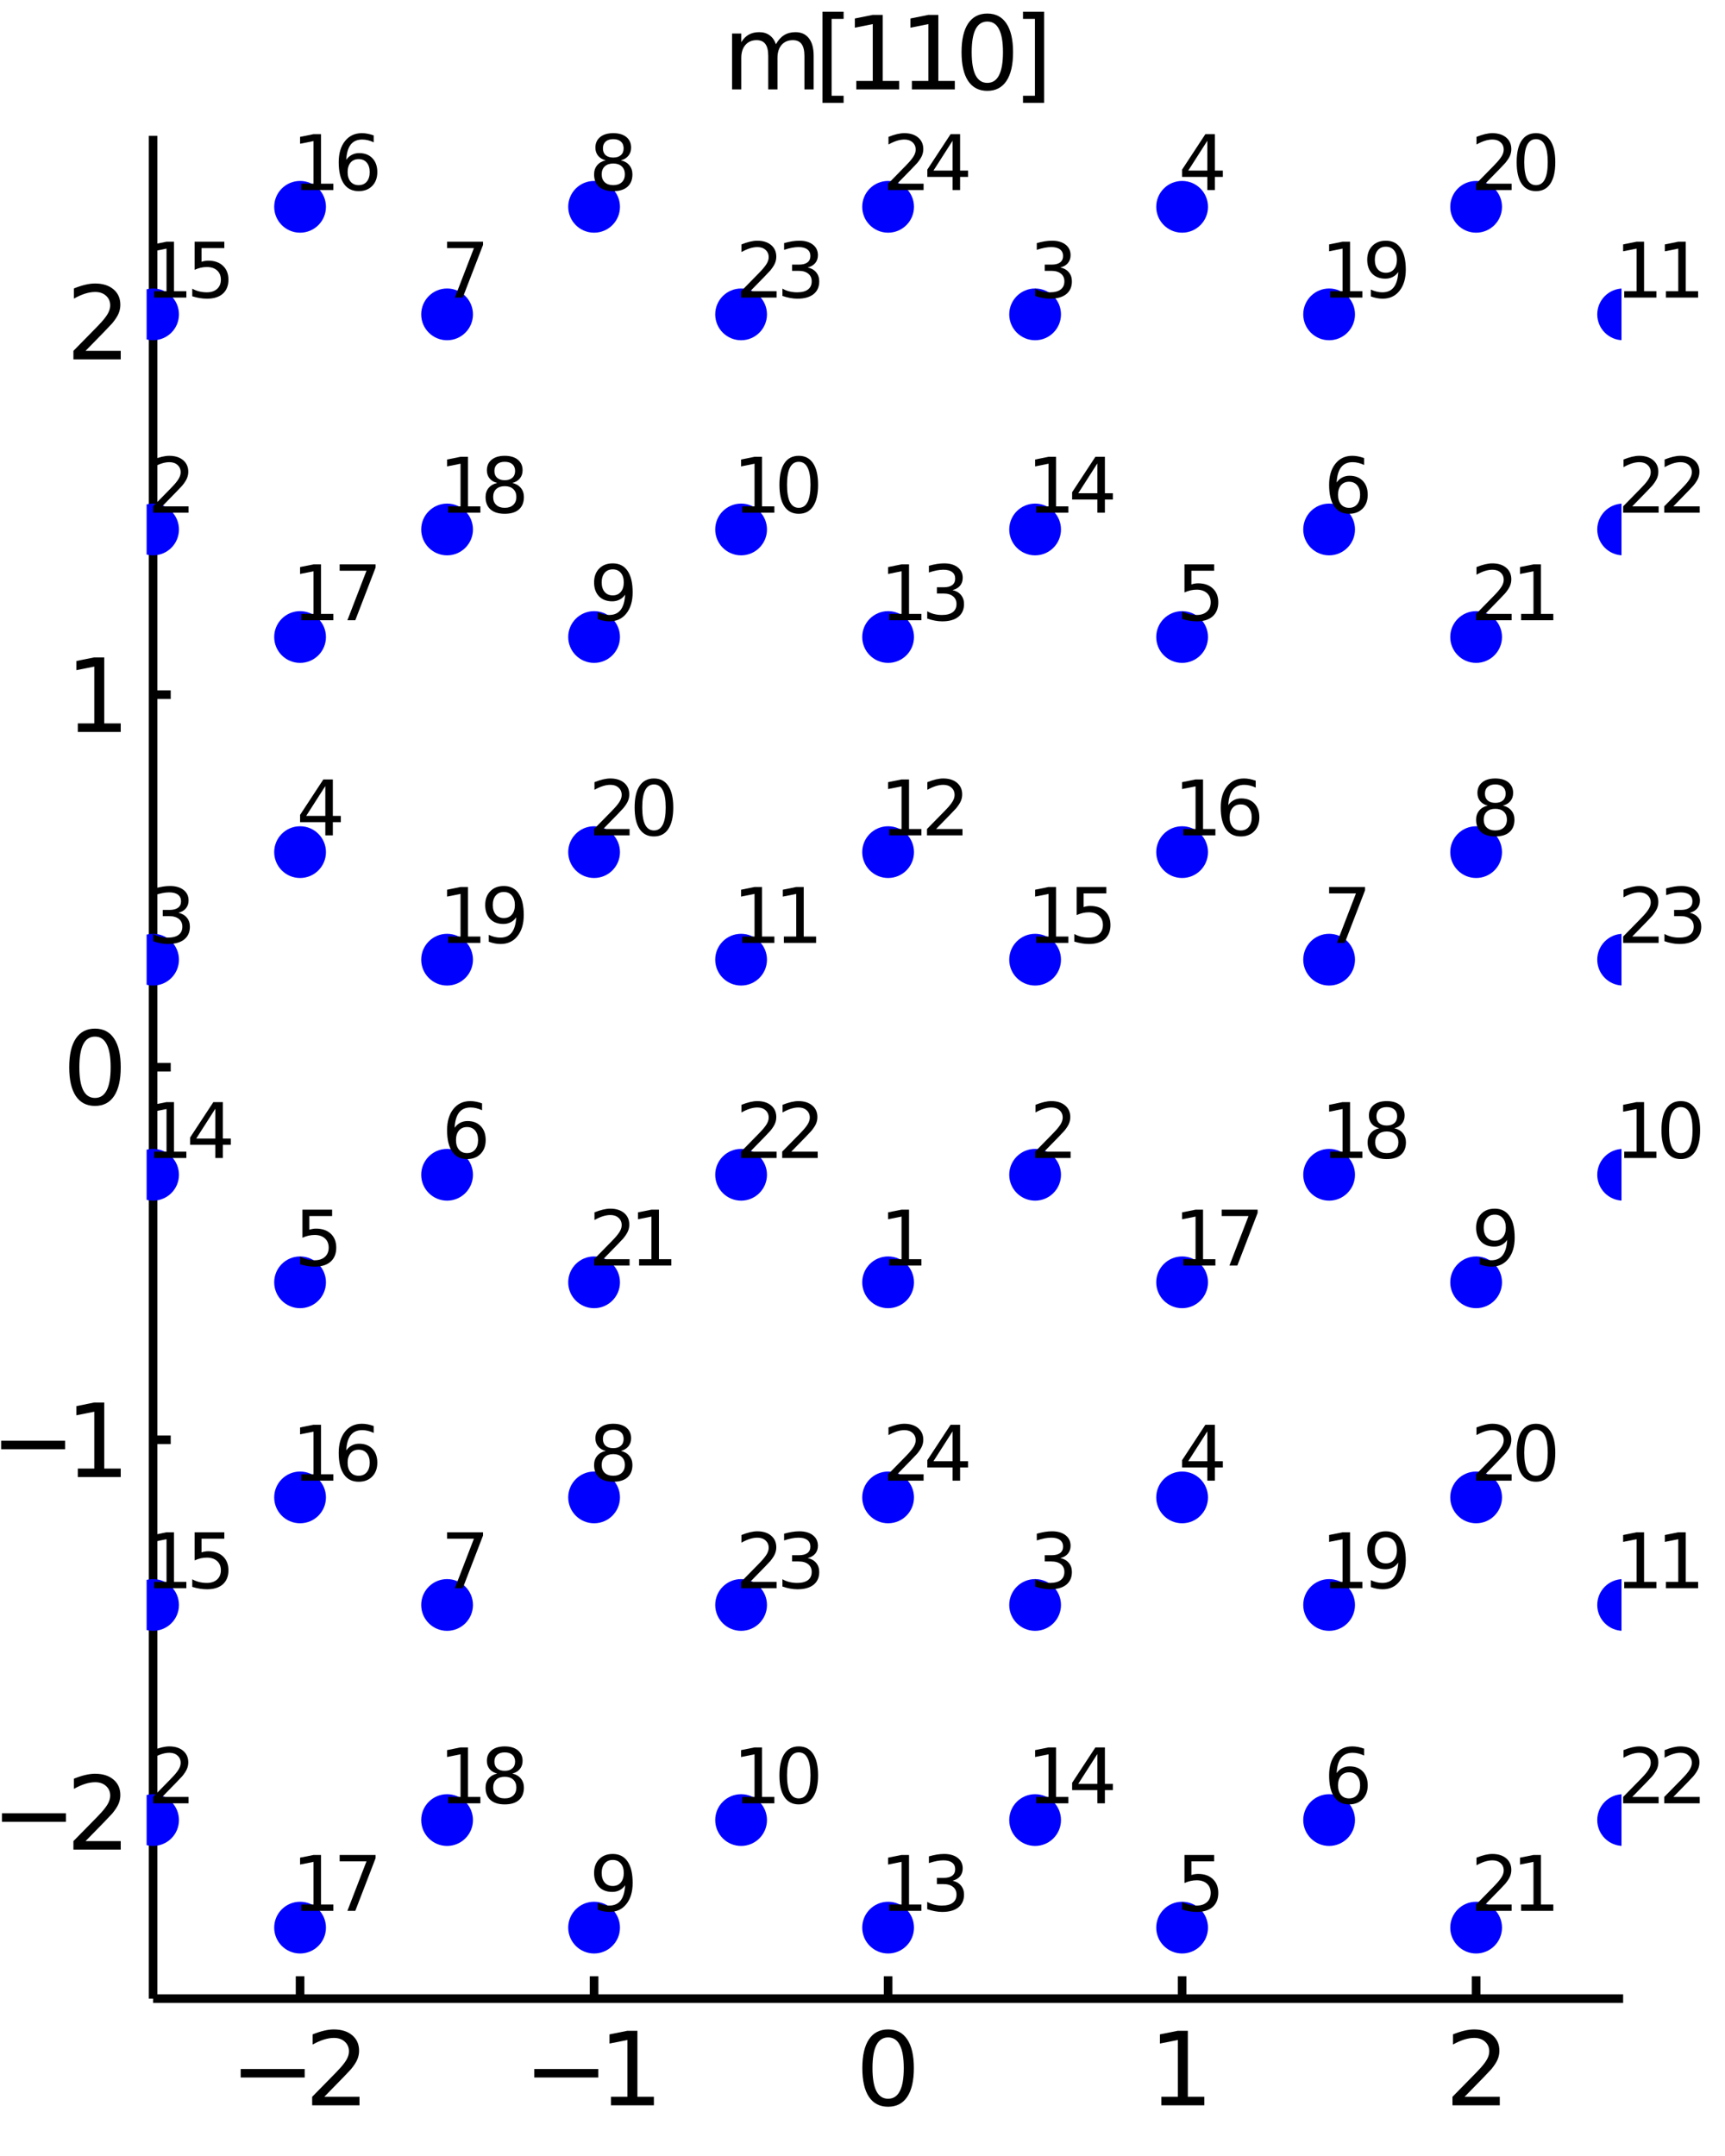 <?xml version="1.0" encoding="utf-8"?>
<svg xmlns="http://www.w3.org/2000/svg" xmlns:xlink="http://www.w3.org/1999/xlink" width="50" height="62.5" viewBox="0 0 200 250">
<rect x="0" y="0" width="200" height="250" fill="#808080" stroke="none"/>
<defs>
  <clipPath id="clip110">
    <rect x="0" y="0" width="200" height="250"/>
  </clipPath>
</defs>
<path clip-path="url(#clip110)" d="
M0 250 L200 250 L200 0 L0 0  Z
  " fill="#ffffff" fill-rule="evenodd" fill-opacity="1"/>
<defs>
  <clipPath id="clip111">
    <rect x="50" y="25" width="176" height="176"/>
  </clipPath>
</defs>
<path clip-path="url(#clip110)" d="
M17.748 231.752 L188.189 231.752 L188.189 15.748 L17.748 15.748  Z
  " fill="#ffffff" fill-rule="evenodd" fill-opacity="1"/>
<defs>
  <clipPath id="clip112">
    <rect x="17" y="15" width="171" height="217"/>
  </clipPath>
</defs>
<polyline clip-path="url(#clip110)" style="stroke:#000000; stroke-width:1; stroke-opacity:1; fill:none" points="
  17.748,231.752 188.189,231.752 
  "/>
<polyline clip-path="url(#clip110)" style="stroke:#000000; stroke-width:1; stroke-opacity:1; fill:none" points="
  34.792,231.752 34.792,229.16 
  "/>
<polyline clip-path="url(#clip110)" style="stroke:#000000; stroke-width:1; stroke-opacity:1; fill:none" points="
  68.88,231.752 68.88,229.16 
  "/>
<polyline clip-path="url(#clip110)" style="stroke:#000000; stroke-width:1; stroke-opacity:1; fill:none" points="
  102.969,231.752 102.969,229.16 
  "/>
<polyline clip-path="url(#clip110)" style="stroke:#000000; stroke-width:1; stroke-opacity:1; fill:none" points="
  137.057,231.752 137.057,229.16 
  "/>
<polyline clip-path="url(#clip110)" style="stroke:#000000; stroke-width:1; stroke-opacity:1; fill:none" points="
  171.145,231.752 171.145,229.16 
  "/>
<path clip-path="url(#clip110)" d="M 0 0 M27.906 239.913 L35.325 239.913 L35.325 240.897 L27.906 240.897 L27.906 239.913 Z" fill="#000000" fill-rule="evenodd" fill-opacity="1" /><path clip-path="url(#clip110)" d="M 0 0 M37.599 243.136 L41.679 243.136 L41.679 244.12 L36.193 244.12 L36.193 243.136 Q36.858 242.448 38.004 241.29 Q39.156 240.127 39.451 239.791 Q40.012 239.161 40.232 238.726 Q40.458 238.287 40.458 237.864 Q40.458 237.176 39.971 236.742 Q39.491 236.308 38.716 236.308 Q38.166 236.308 37.553 236.498 Q36.945 236.689 36.251 237.077 L36.251 235.897 Q36.956 235.613 37.57 235.468 Q38.183 235.324 38.693 235.324 Q40.035 235.324 40.834 235.995 Q41.632 236.666 41.632 237.789 Q41.632 238.321 41.43 238.802 Q41.233 239.276 40.706 239.924 Q40.562 240.092 39.786 240.897 Q39.011 241.695 37.599 243.136 Z" fill="#000000" fill-rule="evenodd" fill-opacity="1" /><path clip-path="url(#clip110)" d="M 0 0 M61.947 239.913 L69.366 239.913 L69.366 240.897 L61.947 240.897 L61.947 239.913 Z" fill="#000000" fill-rule="evenodd" fill-opacity="1" /><path clip-path="url(#clip110)" d="M 0 0 M70.836 243.136 L72.746 243.136 L72.746 236.545 L70.668 236.961 L70.668 235.897 L72.734 235.48 L73.903 235.48 L73.903 243.136 L75.813 243.136 L75.813 244.12 L70.836 244.12 L70.836 243.136 Z" fill="#000000" fill-rule="evenodd" fill-opacity="1" /><path clip-path="url(#clip110)" d="M 0 0 M102.969 236.25 Q102.066 236.25 101.609 237.141 Q101.157 238.026 101.157 239.809 Q101.157 241.585 101.609 242.476 Q102.066 243.362 102.969 243.362 Q103.877 243.362 104.328 242.476 Q104.786 241.585 104.786 239.809 Q104.786 238.026 104.328 237.141 Q103.877 236.25 102.969 236.25 M102.969 235.324 Q104.421 235.324 105.185 236.475 Q105.955 237.621 105.955 239.809 Q105.955 241.99 105.185 243.142 Q104.421 244.288 102.969 244.288 Q101.516 244.288 100.746 243.142 Q99.982 241.99 99.982 239.809 Q99.982 237.621 100.746 236.475 Q101.516 235.324 102.969 235.324 Z" fill="#000000" fill-rule="evenodd" fill-opacity="1" /><path clip-path="url(#clip110)" d="M 0 0 M134.652 243.136 L136.562 243.136 L136.562 236.545 L134.484 236.961 L134.484 235.897 L136.55 235.48 L137.719 235.48 L137.719 243.136 L139.629 243.136 L139.629 244.12 L134.652 244.12 L134.652 243.136 Z" fill="#000000" fill-rule="evenodd" fill-opacity="1" /><path clip-path="url(#clip110)" d="M 0 0 M169.808 243.136 L173.888 243.136 L173.888 244.12 L168.402 244.12 L168.402 243.136 Q169.067 242.448 170.213 241.29 Q171.365 240.127 171.66 239.791 Q172.221 239.161 172.441 238.726 Q172.667 238.287 172.667 237.864 Q172.667 237.176 172.181 236.742 Q171.7 236.308 170.925 236.308 Q170.375 236.308 169.762 236.498 Q169.154 236.689 168.46 237.077 L168.46 235.897 Q169.166 235.613 169.779 235.468 Q170.393 235.324 170.902 235.324 Q172.244 235.324 173.043 235.995 Q173.842 236.666 173.842 237.789 Q173.842 238.321 173.639 238.802 Q173.442 239.276 172.916 239.924 Q172.771 240.092 171.996 240.897 Q171.22 241.695 169.808 243.136 Z" fill="#000000" fill-rule="evenodd" fill-opacity="1" /><polyline clip-path="url(#clip110)" style="stroke:#000000; stroke-width:1; stroke-opacity:1; fill:none" points="
  17.748,231.752 17.748,15.748 
  "/>
<polyline clip-path="url(#clip110)" style="stroke:#000000; stroke-width:1; stroke-opacity:1; fill:none" points="
  17.748,210.152 19.793,210.152 
  "/>
<polyline clip-path="url(#clip110)" style="stroke:#000000; stroke-width:1; stroke-opacity:1; fill:none" points="
  17.748,166.951 19.793,166.951 
  "/>
<polyline clip-path="url(#clip110)" style="stroke:#000000; stroke-width:1; stroke-opacity:1; fill:none" points="
  17.748,123.75 19.793,123.75 
  "/>
<polyline clip-path="url(#clip110)" style="stroke:#000000; stroke-width:1; stroke-opacity:1; fill:none" points="
  17.748,80.549 19.793,80.549 
  "/>
<polyline clip-path="url(#clip110)" style="stroke:#000000; stroke-width:1; stroke-opacity:1; fill:none" points="
  17.748,37.348 19.793,37.348 
  "/>
<path clip-path="url(#clip110)" d="M 0 0 M0.225 210.264 L7.644 210.264 L7.644 211.248 L0.225 211.248 L0.225 210.264 Z" fill="#000000" fill-rule="evenodd" fill-opacity="1" /><path clip-path="url(#clip110)" d="M 0 0 M9.918 213.488 L13.998 213.488 L13.998 214.472 L8.512 214.472 L8.512 213.488 Q9.177 212.799 10.323 211.642 Q11.475 210.479 11.77 210.143 Q12.331 209.512 12.551 209.078 Q12.777 208.638 12.777 208.216 Q12.777 207.527 12.291 207.093 Q11.81 206.659 11.035 206.659 Q10.485 206.659 9.872 206.85 Q9.264 207.041 8.57 207.429 L8.57 206.248 Q9.276 205.965 9.889 205.82 Q10.503 205.675 11.012 205.675 Q12.354 205.675 13.153 206.347 Q13.952 207.018 13.952 208.141 Q13.952 208.673 13.749 209.153 Q13.552 209.628 13.026 210.276 Q12.881 210.444 12.106 211.248 Q11.33 212.047 9.918 213.488 Z" fill="#000000" fill-rule="evenodd" fill-opacity="1" /><path clip-path="url(#clip110)" d="M 0 0 M0.132 167.064 L7.551 167.064 L7.551 168.047 L0.132 168.047 L0.132 167.064 Z" fill="#000000" fill-rule="evenodd" fill-opacity="1" /><path clip-path="url(#clip110)" d="M 0 0 M9.021 170.287 L10.931 170.287 L10.931 163.696 L8.853 164.112 L8.853 163.047 L10.919 162.631 L12.088 162.631 L12.088 170.287 L13.998 170.287 L13.998 171.271 L9.021 171.271 L9.021 170.287 Z" fill="#000000" fill-rule="evenodd" fill-opacity="1" /><path clip-path="url(#clip110)" d="M 0 0 M11.012 120.2 Q10.109 120.2 9.652 121.091 Q9.201 121.976 9.201 123.759 Q9.201 125.535 9.652 126.426 Q10.109 127.312 11.012 127.312 Q11.921 127.312 12.372 126.426 Q12.829 125.535 12.829 123.759 Q12.829 121.976 12.372 121.091 Q11.921 120.2 11.012 120.2 M11.012 119.274 Q12.464 119.274 13.228 120.425 Q13.998 121.571 13.998 123.759 Q13.998 125.94 13.228 127.092 Q12.464 128.238 11.012 128.238 Q9.559 128.238 8.79 127.092 Q8.026 125.94 8.026 123.759 Q8.026 121.571 8.79 120.425 Q9.559 119.274 11.012 119.274 Z" fill="#000000" fill-rule="evenodd" fill-opacity="1" /><path clip-path="url(#clip110)" d="M 0 0 M9.021 83.885 L10.931 83.885 L10.931 77.294 L8.853 77.711 L8.853 76.646 L10.919 76.229 L12.088 76.229 L12.088 83.885 L13.998 83.885 L13.998 84.869 L9.021 84.869 L9.021 83.885 Z" fill="#000000" fill-rule="evenodd" fill-opacity="1" /><path clip-path="url(#clip110)" d="M 0 0 M9.918 40.685 L13.998 40.685 L13.998 41.668 L8.512 41.668 L8.512 40.685 Q9.177 39.996 10.323 38.839 Q11.475 37.675 11.77 37.34 Q12.331 36.709 12.551 36.275 Q12.777 35.835 12.777 35.413 Q12.777 34.724 12.291 34.29 Q11.81 33.856 11.035 33.856 Q10.485 33.856 9.872 34.047 Q9.264 34.238 8.57 34.626 L8.57 33.445 Q9.276 33.161 9.889 33.017 Q10.503 32.872 11.012 32.872 Q12.354 32.872 13.153 33.544 Q13.952 34.215 13.952 35.337 Q13.952 35.87 13.749 36.35 Q13.552 36.825 13.026 37.473 Q12.881 37.641 12.106 38.445 Q11.33 39.244 9.918 40.685 Z" fill="#000000" fill-rule="evenodd" fill-opacity="1" /><path clip-path="url(#clip110)" d="M 0 0 M89.962 5.131 Q90.362 4.413 90.917 4.072 Q91.473 3.73 92.225 3.73 Q93.238 3.73 93.787 4.442 Q94.337 5.148 94.337 6.456 L94.337 10.368 L93.267 10.368 L93.267 6.491 Q93.267 5.559 92.937 5.108 Q92.607 4.656 91.93 4.656 Q91.102 4.656 90.622 5.206 Q90.142 5.756 90.142 6.705 L90.142 10.368 L89.071 10.368 L89.071 6.491 Q89.071 5.553 88.741 5.108 Q88.411 4.656 87.723 4.656 Q86.907 4.656 86.426 5.212 Q85.946 5.762 85.946 6.705 L85.946 10.368 L84.875 10.368 L84.875 3.887 L85.946 3.887 L85.946 4.893 Q86.311 4.297 86.82 4.014 Q87.329 3.73 88.029 3.73 Q88.735 3.73 89.227 4.089 Q89.725 4.448 89.962 5.131 Z" fill="#000000" fill-rule="evenodd" fill-opacity="1" /><path clip-path="url(#clip110)" d="M 0 0 M95.356 1.363 L97.809 1.363 L97.809 2.191 L96.421 2.191 L96.421 11.103 L97.809 11.103 L97.809 11.931 L95.356 11.931 L95.356 1.363 Z" fill="#000000" fill-rule="evenodd" fill-opacity="1" /><path clip-path="url(#clip110)" d="M 0 0 M99.279 9.384 L101.189 9.384 L101.189 2.793 L99.112 3.209 L99.112 2.145 L101.177 1.728 L102.346 1.728 L102.346 9.384 L104.256 9.384 L104.256 10.368 L99.279 10.368 L99.279 9.384 Z" fill="#000000" fill-rule="evenodd" fill-opacity="1" /><path clip-path="url(#clip110)" d="M 0 0 M105.726 9.384 L107.636 9.384 L107.636 2.793 L105.558 3.209 L105.558 2.145 L107.624 1.728 L108.793 1.728 L108.793 9.384 L110.703 9.384 L110.703 10.368 L105.726 10.368 L105.726 9.384 Z" fill="#000000" fill-rule="evenodd" fill-opacity="1" /><path clip-path="url(#clip110)" d="M 0 0 M114.47 2.498 Q113.567 2.498 113.11 3.389 Q112.659 4.274 112.659 6.057 Q112.659 7.833 113.11 8.724 Q113.567 9.61 114.47 9.61 Q115.379 9.61 115.83 8.724 Q116.287 7.833 116.287 6.057 Q116.287 4.274 115.83 3.389 Q115.379 2.498 114.47 2.498 M114.47 1.572 Q115.923 1.572 116.687 2.723 Q117.456 3.869 117.456 6.057 Q117.456 8.238 116.687 9.39 Q115.923 10.536 114.47 10.536 Q113.018 10.536 112.248 9.39 Q111.484 8.238 111.484 6.057 Q111.484 3.869 112.248 2.723 Q113.018 1.572 114.47 1.572 Z" fill="#000000" fill-rule="evenodd" fill-opacity="1" /><path clip-path="url(#clip110)" d="M 0 0 M121.062 1.363 L121.062 11.931 L118.608 11.931 L118.608 11.103 L119.991 11.103 L119.991 2.191 L118.608 2.191 L118.608 1.363 L121.062 1.363 Z" fill="#000000" fill-rule="evenodd" fill-opacity="1" /><circle clip-path="url(#clip112)" cx="34.792" cy="223.518" r="3" fill="#0000ff" fill-rule="evenodd" fill-opacity="1" stroke="none"/>
<path clip-path="url(#clip110)" d="M 0 0 M34.918 220.836 L36.35 220.836 L36.35 215.893 L34.792 216.205 L34.792 215.406 L36.342 215.094 L37.218 215.094 L37.218 220.836 L38.651 220.836 L38.651 221.574 L34.918 221.574 L34.918 220.836 Z" fill="#000000" fill-rule="evenodd" fill-opacity="1" /><path clip-path="url(#clip110)" d="M 0 0 M39.38 215.094 L43.546 215.094 L43.546 215.467 L41.194 221.574 L40.278 221.574 L42.492 215.832 L39.38 215.832 L39.38 215.094 Z" fill="#000000" fill-rule="evenodd" fill-opacity="1" /><circle clip-path="url(#clip112)" cx="102.969" cy="148.692" r="3" fill="#0000ff" fill-rule="evenodd" fill-opacity="1" stroke="none"/>
<circle clip-path="url(#clip112)" cx="17.748" cy="211.047" r="3" fill="#0000ff" fill-rule="evenodd" fill-opacity="1" stroke="none"/>
<circle clip-path="url(#clip112)" cx="17.748" cy="111.279" r="3" fill="#0000ff" fill-rule="evenodd" fill-opacity="1" stroke="none"/>
<circle clip-path="url(#clip112)" cx="34.792" cy="98.808" r="3" fill="#0000ff" fill-rule="evenodd" fill-opacity="1" stroke="none"/>
<circle clip-path="url(#clip112)" cx="34.792" cy="148.692" r="3" fill="#0000ff" fill-rule="evenodd" fill-opacity="1" stroke="none"/>
<circle clip-path="url(#clip112)" cx="51.836" cy="136.221" r="3" fill="#0000ff" fill-rule="evenodd" fill-opacity="1" stroke="none"/>
<circle clip-path="url(#clip112)" cx="51.836" cy="186.105" r="3" fill="#0000ff" fill-rule="evenodd" fill-opacity="1" stroke="none"/>
<circle clip-path="url(#clip112)" cx="68.88" cy="173.634" r="3" fill="#0000ff" fill-rule="evenodd" fill-opacity="1" stroke="none"/>
<circle clip-path="url(#clip112)" cx="68.88" cy="223.518" r="3" fill="#0000ff" fill-rule="evenodd" fill-opacity="1" stroke="none"/>
<circle clip-path="url(#clip112)" cx="85.924" cy="211.047" r="3" fill="#0000ff" fill-rule="evenodd" fill-opacity="1" stroke="none"/>
<circle clip-path="url(#clip112)" cx="85.924" cy="111.279" r="3" fill="#0000ff" fill-rule="evenodd" fill-opacity="1" stroke="none"/>
<circle clip-path="url(#clip112)" cx="102.969" cy="223.518" r="3" fill="#0000ff" fill-rule="evenodd" fill-opacity="1" stroke="none"/>
<circle clip-path="url(#clip112)" cx="17.748" cy="136.221" r="3" fill="#0000ff" fill-rule="evenodd" fill-opacity="1" stroke="none"/>
<circle clip-path="url(#clip112)" cx="17.748" cy="186.105" r="3" fill="#0000ff" fill-rule="evenodd" fill-opacity="1" stroke="none"/>
<circle clip-path="url(#clip112)" cx="34.792" cy="173.634" r="3" fill="#0000ff" fill-rule="evenodd" fill-opacity="1" stroke="none"/>
<circle clip-path="url(#clip112)" cx="34.792" cy="73.866" r="3" fill="#0000ff" fill-rule="evenodd" fill-opacity="1" stroke="none"/>
<circle clip-path="url(#clip112)" cx="51.836" cy="211.047" r="3" fill="#0000ff" fill-rule="evenodd" fill-opacity="1" stroke="none"/>
<circle clip-path="url(#clip112)" cx="51.836" cy="111.279" r="3" fill="#0000ff" fill-rule="evenodd" fill-opacity="1" stroke="none"/>
<circle clip-path="url(#clip112)" cx="68.88" cy="148.692" r="3" fill="#0000ff" fill-rule="evenodd" fill-opacity="1" stroke="none"/>
<circle clip-path="url(#clip112)" cx="85.924" cy="136.221" r="3" fill="#0000ff" fill-rule="evenodd" fill-opacity="1" stroke="none"/>
<circle clip-path="url(#clip112)" cx="85.924" cy="186.105" r="3" fill="#0000ff" fill-rule="evenodd" fill-opacity="1" stroke="none"/>
<circle clip-path="url(#clip112)" cx="102.969" cy="173.634" r="3" fill="#0000ff" fill-rule="evenodd" fill-opacity="1" stroke="none"/>
<path clip-path="url(#clip110)" d="M 0 0 M103.094 146.01 L104.527 146.01 L104.527 141.067 L102.969 141.379 L102.969 140.58 L104.518 140.268 L105.395 140.268 L105.395 146.01 L106.827 146.01 L106.827 146.748 L103.094 146.748 L103.094 146.01 Z" fill="#000000" fill-rule="evenodd" fill-opacity="1" /><path clip-path="url(#clip110)" d="M 0 0 M18.803 208.365 L21.863 208.365 L21.863 209.103 L17.748 209.103 L17.748 208.365 Q18.247 207.849 19.107 206.981 Q19.97 206.108 20.192 205.856 Q20.613 205.383 20.777 205.058 Q20.947 204.728 20.947 204.411 Q20.947 203.895 20.582 203.569 Q20.222 203.244 19.64 203.244 Q19.228 203.244 18.768 203.387 Q18.312 203.53 17.791 203.821 L17.791 202.935 Q18.321 202.723 18.781 202.614 Q19.241 202.506 19.623 202.506 Q20.63 202.506 21.229 203.009 Q21.828 203.513 21.828 204.355 Q21.828 204.754 21.676 205.114 Q21.528 205.47 21.133 205.956 Q21.025 206.082 20.443 206.685 Q19.862 207.284 18.803 208.365 Z" fill="#000000" fill-rule="evenodd" fill-opacity="1" /><path clip-path="url(#clip110)" d="M 0 0 M20.678 105.841 Q21.307 105.976 21.659 106.401 Q22.015 106.826 22.015 107.451 Q22.015 108.411 21.355 108.936 Q20.695 109.461 19.48 109.461 Q19.072 109.461 18.638 109.378 Q18.208 109.3 17.748 109.14 L17.748 108.293 Q18.113 108.506 18.547 108.615 Q18.981 108.723 19.454 108.723 Q20.278 108.723 20.708 108.398 Q21.142 108.072 21.142 107.451 Q21.142 106.878 20.738 106.557 Q20.339 106.232 19.623 106.232 L18.868 106.232 L18.868 105.511 L19.658 105.511 Q20.304 105.511 20.647 105.255 Q20.99 104.995 20.99 104.509 Q20.99 104.01 20.634 103.745 Q20.283 103.476 19.623 103.476 Q19.263 103.476 18.851 103.554 Q18.438 103.632 17.943 103.797 L17.943 103.016 Q18.442 102.877 18.877 102.807 Q19.315 102.738 19.701 102.738 Q20.699 102.738 21.281 103.194 Q21.863 103.645 21.863 104.417 Q21.863 104.956 21.554 105.329 Q21.246 105.698 20.678 105.841 Z" fill="#000000" fill-rule="evenodd" fill-opacity="1" /><path clip-path="url(#clip110)" d="M 0 0 M37.718 91.148 L35.504 94.607 L37.718 94.607 L37.718 91.148 M37.487 90.384 L38.59 90.384 L38.59 94.607 L39.514 94.607 L39.514 95.336 L38.59 95.336 L38.59 96.864 L37.718 96.864 L37.718 95.336 L34.792 95.336 L34.792 94.49 L37.487 90.384 Z" fill="#000000" fill-rule="evenodd" fill-opacity="1" /><path clip-path="url(#clip110)" d="M 0 0 M35.066 140.268 L38.507 140.268 L38.507 141.006 L35.868 141.006 L35.868 142.594 Q36.059 142.529 36.251 142.499 Q36.441 142.464 36.632 142.464 Q37.718 142.464 38.351 143.059 Q38.985 143.653 38.985 144.669 Q38.985 145.715 38.334 146.297 Q37.683 146.874 36.498 146.874 Q36.09 146.874 35.664 146.804 Q35.243 146.735 34.792 146.596 L34.792 145.715 Q35.183 145.928 35.599 146.032 Q36.016 146.136 36.48 146.136 Q37.231 146.136 37.67 145.741 Q38.108 145.346 38.108 144.669 Q38.108 143.992 37.67 143.597 Q37.231 143.202 36.48 143.202 Q36.129 143.202 35.777 143.28 Q35.43 143.358 35.066 143.523 L35.066 140.268 Z" fill="#000000" fill-rule="evenodd" fill-opacity="1" /><path clip-path="url(#clip110)" d="M 0 0 M54.15 130.688 Q53.559 130.688 53.212 131.091 Q52.869 131.495 52.869 132.198 Q52.869 132.897 53.212 133.305 Q53.559 133.708 54.15 133.708 Q54.74 133.708 55.083 133.305 Q55.43 132.897 55.43 132.198 Q55.43 131.495 55.083 131.091 Q54.74 130.688 54.15 130.688 M55.89 127.94 L55.89 128.739 Q55.56 128.583 55.222 128.5 Q54.887 128.418 54.558 128.418 Q53.69 128.418 53.229 129.004 Q52.774 129.59 52.709 130.774 Q52.965 130.397 53.351 130.197 Q53.737 129.993 54.202 129.993 Q55.178 129.993 55.742 130.588 Q56.311 131.178 56.311 132.198 Q56.311 133.196 55.721 133.8 Q55.13 134.403 54.15 134.403 Q53.026 134.403 52.431 133.543 Q51.836 132.68 51.836 131.044 Q51.836 129.507 52.565 128.596 Q53.294 127.68 54.523 127.68 Q54.853 127.68 55.187 127.745 Q55.525 127.81 55.89 127.94 Z" fill="#000000" fill-rule="evenodd" fill-opacity="1" /><path clip-path="url(#clip110)" d="M 0 0 M51.836 177.681 L56.003 177.681 L56.003 178.054 L53.65 184.161 L52.735 184.161 L54.948 178.419 L51.836 178.419 L51.836 177.681 Z" fill="#000000" fill-rule="evenodd" fill-opacity="1" /><path clip-path="url(#clip110)" d="M 0 0 M71.103 168.613 Q70.478 168.613 70.117 168.947 Q69.761 169.281 69.761 169.867 Q69.761 170.453 70.117 170.787 Q70.478 171.121 71.103 171.121 Q71.728 171.121 72.088 170.787 Q72.448 170.449 72.448 169.867 Q72.448 169.281 72.088 168.947 Q71.732 168.613 71.103 168.613 M70.226 168.239 Q69.662 168.101 69.345 167.714 Q69.032 167.328 69.032 166.772 Q69.032 165.996 69.583 165.544 Q70.139 165.093 71.103 165.093 Q72.07 165.093 72.622 165.544 Q73.173 165.996 73.173 166.772 Q73.173 167.328 72.856 167.714 Q72.543 168.101 71.984 168.239 Q72.617 168.387 72.969 168.817 Q73.325 169.246 73.325 169.867 Q73.325 170.809 72.748 171.312 Q72.175 171.816 71.103 171.816 Q70.031 171.816 69.453 171.312 Q68.88 170.809 68.88 169.867 Q68.88 169.246 69.236 168.817 Q69.592 168.387 70.226 168.239 M69.905 166.855 Q69.905 167.358 70.217 167.641 Q70.534 167.923 71.103 167.923 Q71.667 167.923 71.984 167.641 Q72.305 167.358 72.305 166.855 Q72.305 166.351 71.984 166.069 Q71.667 165.787 71.103 165.787 Q70.534 165.787 70.217 166.069 Q69.905 166.351 69.905 166.855 Z" fill="#000000" fill-rule="evenodd" fill-opacity="1" /><path clip-path="url(#clip110)" d="M 0 0 M69.297 221.439 L69.297 220.641 Q69.627 220.797 69.965 220.88 Q70.304 220.962 70.629 220.962 Q71.498 220.962 71.953 220.38 Q72.413 219.794 72.478 218.605 Q72.227 218.978 71.84 219.178 Q71.454 219.378 70.985 219.378 Q70.013 219.378 69.445 218.792 Q68.88 218.202 68.88 217.182 Q68.88 216.183 69.471 215.58 Q70.061 214.977 71.042 214.977 Q72.166 214.977 72.756 215.84 Q73.351 216.7 73.351 218.34 Q73.351 219.873 72.622 220.788 Q71.897 221.7 70.668 221.7 Q70.339 221.7 70 221.635 Q69.662 221.57 69.297 221.439 M71.042 218.692 Q71.632 218.692 71.975 218.288 Q72.322 217.885 72.322 217.182 Q72.322 216.483 71.975 216.079 Q71.632 215.671 71.042 215.671 Q70.451 215.671 70.104 216.079 Q69.761 216.483 69.761 217.182 Q69.761 217.885 70.104 218.288 Q70.451 218.692 71.042 218.692 Z" fill="#000000" fill-rule="evenodd" fill-opacity="1" /><path clip-path="url(#clip110)" d="M 0 0 M86.05 208.365 L87.483 208.365 L87.483 203.422 L85.924 203.734 L85.924 202.935 L87.474 202.623 L88.351 202.623 L88.351 208.365 L89.783 208.365 L89.783 209.103 L86.05 209.103 L86.05 208.365 Z" fill="#000000" fill-rule="evenodd" fill-opacity="1" /><path clip-path="url(#clip110)" d="M 0 0 M92.608 203.2 Q91.931 203.2 91.588 203.869 Q91.25 204.533 91.25 205.869 Q91.25 207.202 91.588 207.87 Q91.931 208.534 92.608 208.534 Q93.29 208.534 93.628 207.87 Q93.971 207.202 93.971 205.869 Q93.971 204.533 93.628 203.869 Q93.29 203.2 92.608 203.2 M92.608 202.506 Q93.698 202.506 94.271 203.369 Q94.848 204.229 94.848 205.869 Q94.848 207.506 94.271 208.369 Q93.698 209.229 92.608 209.229 Q91.519 209.229 90.942 208.369 Q90.369 207.506 90.369 205.869 Q90.369 204.229 90.942 203.369 Q91.519 202.506 92.608 202.506 Z" fill="#000000" fill-rule="evenodd" fill-opacity="1" /><path clip-path="url(#clip110)" d="M 0 0 M86.05 108.597 L87.483 108.597 L87.483 103.654 L85.924 103.966 L85.924 103.168 L87.474 102.855 L88.351 102.855 L88.351 108.597 L89.783 108.597 L89.783 109.335 L86.05 109.335 L86.05 108.597 Z" fill="#000000" fill-rule="evenodd" fill-opacity="1" /><path clip-path="url(#clip110)" d="M 0 0 M90.885 108.597 L92.318 108.597 L92.318 103.654 L90.76 103.966 L90.76 103.168 L92.309 102.855 L93.186 102.855 L93.186 108.597 L94.618 108.597 L94.618 109.335 L90.885 109.335 L90.885 108.597 Z" fill="#000000" fill-rule="evenodd" fill-opacity="1" /><path clip-path="url(#clip110)" d="M 0 0 M103.094 220.836 L104.527 220.836 L104.527 215.893 L102.969 216.205 L102.969 215.406 L104.518 215.094 L105.395 215.094 L105.395 220.836 L106.827 220.836 L106.827 221.574 L103.094 221.574 L103.094 220.836 Z" fill="#000000" fill-rule="evenodd" fill-opacity="1" /><path clip-path="url(#clip110)" d="M 0 0 M110.434 218.08 Q111.063 218.215 111.415 218.64 Q111.771 219.065 111.771 219.69 Q111.771 220.649 111.111 221.175 Q110.451 221.7 109.236 221.7 Q108.828 221.7 108.394 221.617 Q107.964 221.539 107.504 221.379 L107.504 220.532 Q107.869 220.745 108.303 220.853 Q108.737 220.962 109.21 220.962 Q110.034 220.962 110.464 220.636 Q110.898 220.311 110.898 219.69 Q110.898 219.117 110.495 218.796 Q110.095 218.471 109.379 218.471 L108.624 218.471 L108.624 217.75 L109.414 217.75 Q110.06 217.75 110.403 217.494 Q110.746 217.234 110.746 216.748 Q110.746 216.248 110.39 215.984 Q110.039 215.715 109.379 215.715 Q109.019 215.715 108.606 215.793 Q108.194 215.871 107.699 216.036 L107.699 215.255 Q108.199 215.116 108.633 215.046 Q109.071 214.977 109.457 214.977 Q110.455 214.977 111.037 215.432 Q111.619 215.884 111.619 216.656 Q111.619 217.195 111.31 217.568 Q111.002 217.937 110.434 218.08 Z" fill="#000000" fill-rule="evenodd" fill-opacity="1" /><path clip-path="url(#clip110)" d="M 0 0 M17.874 133.539 L19.306 133.539 L19.306 128.596 L17.748 128.908 L17.748 128.109 L19.297 127.797 L20.174 127.797 L20.174 133.539 L21.607 133.539 L21.607 134.277 L17.874 134.277 L17.874 133.539 Z" fill="#000000" fill-rule="evenodd" fill-opacity="1" /><path clip-path="url(#clip110)" d="M 0 0 M24.966 128.561 L22.752 132.02 L24.966 132.02 L24.966 128.561 M24.736 127.797 L25.838 127.797 L25.838 132.02 L26.763 132.02 L26.763 132.749 L25.838 132.749 L25.838 134.277 L24.966 134.277 L24.966 132.749 L22.041 132.749 L22.041 131.903 L24.736 127.797 Z" fill="#000000" fill-rule="evenodd" fill-opacity="1" /><path clip-path="url(#clip110)" d="M 0 0 M17.874 183.423 L19.306 183.423 L19.306 178.48 L17.748 178.792 L17.748 177.993 L19.297 177.681 L20.174 177.681 L20.174 183.423 L21.607 183.423 L21.607 184.161 L17.874 184.161 L17.874 183.423 Z" fill="#000000" fill-rule="evenodd" fill-opacity="1" /><path clip-path="url(#clip110)" d="M 0 0 M22.566 177.681 L26.008 177.681 L26.008 178.419 L23.369 178.419 L23.369 180.007 Q23.56 179.942 23.751 179.912 Q23.942 179.877 24.133 179.877 Q25.218 179.877 25.851 180.472 Q26.485 181.066 26.485 182.082 Q26.485 183.128 25.834 183.71 Q25.183 184.287 23.998 184.287 Q23.59 184.287 23.165 184.217 Q22.744 184.148 22.292 184.009 L22.292 183.128 Q22.683 183.341 23.1 183.445 Q23.516 183.549 23.981 183.549 Q24.732 183.549 25.17 183.154 Q25.608 182.759 25.608 182.082 Q25.608 181.405 25.17 181.01 Q24.732 180.615 23.981 180.615 Q23.629 180.615 23.277 180.693 Q22.93 180.771 22.566 180.936 L22.566 177.681 Z" fill="#000000" fill-rule="evenodd" fill-opacity="1" /><path clip-path="url(#clip110)" d="M 0 0 M34.918 170.952 L36.35 170.952 L36.35 166.009 L34.792 166.321 L34.792 165.522 L36.342 165.21 L37.218 165.21 L37.218 170.952 L38.651 170.952 L38.651 171.69 L34.918 171.69 L34.918 170.952 Z" fill="#000000" fill-rule="evenodd" fill-opacity="1" /><path clip-path="url(#clip110)" d="M 0 0 M41.585 168.101 Q40.994 168.101 40.647 168.504 Q40.304 168.908 40.304 169.611 Q40.304 170.31 40.647 170.718 Q40.994 171.121 41.585 171.121 Q42.175 171.121 42.518 170.718 Q42.865 170.31 42.865 169.611 Q42.865 168.908 42.518 168.504 Q42.175 168.101 41.585 168.101 M43.325 165.353 L43.325 166.152 Q42.995 165.996 42.657 165.913 Q42.322 165.831 41.993 165.831 Q41.125 165.831 40.664 166.417 Q40.209 167.002 40.144 168.187 Q40.4 167.81 40.786 167.61 Q41.172 167.406 41.637 167.406 Q42.613 167.406 43.178 168.001 Q43.746 168.591 43.746 169.611 Q43.746 170.609 43.156 171.213 Q42.566 171.816 41.585 171.816 Q40.461 171.816 39.866 170.956 Q39.271 170.093 39.271 168.456 Q39.271 166.92 40 166.009 Q40.73 165.093 41.958 165.093 Q42.288 165.093 42.622 165.158 Q42.961 165.223 43.325 165.353 Z" fill="#000000" fill-rule="evenodd" fill-opacity="1" /><path clip-path="url(#clip110)" d="M 0 0 M34.918 71.184 L36.35 71.184 L36.35 66.241 L34.792 66.553 L34.792 65.754 L36.342 65.442 L37.218 65.442 L37.218 71.184 L38.651 71.184 L38.651 71.922 L34.918 71.922 L34.918 71.184 Z" fill="#000000" fill-rule="evenodd" fill-opacity="1" /><path clip-path="url(#clip110)" d="M 0 0 M39.38 65.442 L43.546 65.442 L43.546 65.815 L41.194 71.922 L40.278 71.922 L42.492 66.18 L39.38 66.18 L39.38 65.442 Z" fill="#000000" fill-rule="evenodd" fill-opacity="1" /><path clip-path="url(#clip110)" d="M 0 0 M51.962 208.365 L53.394 208.365 L53.394 203.422 L51.836 203.734 L51.836 202.935 L53.386 202.623 L54.262 202.623 L54.262 208.365 L55.695 208.365 L55.695 209.103 L51.962 209.103 L51.962 208.365 Z" fill="#000000" fill-rule="evenodd" fill-opacity="1" /><path clip-path="url(#clip110)" d="M 0 0 M58.52 206.026 Q57.895 206.026 57.535 206.36 Q57.179 206.694 57.179 207.28 Q57.179 207.866 57.535 208.2 Q57.895 208.534 58.52 208.534 Q59.145 208.534 59.505 208.2 Q59.866 207.862 59.866 207.28 Q59.866 206.694 59.505 206.36 Q59.15 206.026 58.52 206.026 M57.644 205.652 Q57.079 205.514 56.762 205.127 Q56.45 204.741 56.45 204.185 Q56.45 203.409 57.001 202.957 Q57.557 202.506 58.52 202.506 Q59.488 202.506 60.039 202.957 Q60.59 203.409 60.59 204.185 Q60.59 204.741 60.274 205.127 Q59.961 205.514 59.401 205.652 Q60.035 205.8 60.386 206.23 Q60.742 206.659 60.742 207.28 Q60.742 208.222 60.165 208.725 Q59.592 209.229 58.52 209.229 Q57.448 209.229 56.871 208.725 Q56.298 208.222 56.298 207.28 Q56.298 206.659 56.654 206.23 Q57.01 205.8 57.644 205.652 M57.322 204.268 Q57.322 204.771 57.635 205.053 Q57.952 205.336 58.52 205.336 Q59.084 205.336 59.401 205.053 Q59.722 204.771 59.722 204.268 Q59.722 203.764 59.401 203.482 Q59.084 203.2 58.52 203.2 Q57.952 203.2 57.635 203.482 Q57.322 203.764 57.322 204.268 Z" fill="#000000" fill-rule="evenodd" fill-opacity="1" /><path clip-path="url(#clip110)" d="M 0 0 M51.962 108.597 L53.394 108.597 L53.394 103.654 L51.836 103.966 L51.836 103.168 L53.386 102.855 L54.262 102.855 L54.262 108.597 L55.695 108.597 L55.695 109.335 L51.962 109.335 L51.962 108.597 Z" fill="#000000" fill-rule="evenodd" fill-opacity="1" /><path clip-path="url(#clip110)" d="M 0 0 M56.671 109.2 L56.671 108.402 Q57.001 108.558 57.34 108.641 Q57.678 108.723 58.004 108.723 Q58.872 108.723 59.328 108.141 Q59.788 107.556 59.853 106.366 Q59.601 106.74 59.215 106.939 Q58.828 107.139 58.36 107.139 Q57.387 107.139 56.819 106.553 Q56.255 105.963 56.255 104.943 Q56.255 103.944 56.845 103.341 Q57.435 102.738 58.416 102.738 Q59.54 102.738 60.13 103.602 Q60.725 104.461 60.725 106.102 Q60.725 107.634 59.996 108.549 Q59.271 109.461 58.043 109.461 Q57.713 109.461 57.374 109.396 Q57.036 109.331 56.671 109.2 M58.416 106.453 Q59.006 106.453 59.349 106.049 Q59.696 105.646 59.696 104.943 Q59.696 104.244 59.349 103.84 Q59.006 103.432 58.416 103.432 Q57.826 103.432 57.479 103.84 Q57.136 104.244 57.136 104.943 Q57.136 105.646 57.479 106.049 Q57.826 106.453 58.416 106.453 Z" fill="#000000" fill-rule="evenodd" fill-opacity="1" /><path clip-path="url(#clip110)" d="M 0 0 M69.935 146.01 L72.995 146.01 L72.995 146.748 L68.88 146.748 L68.88 146.01 Q69.379 145.494 70.239 144.626 Q71.103 143.753 71.324 143.501 Q71.745 143.028 71.91 142.703 Q72.079 142.373 72.079 142.056 Q72.079 141.54 71.715 141.214 Q71.354 140.889 70.773 140.889 Q70.36 140.889 69.9 141.032 Q69.445 141.175 68.924 141.466 L68.924 140.58 Q69.453 140.368 69.913 140.259 Q70.373 140.151 70.755 140.151 Q71.762 140.151 72.361 140.654 Q72.96 141.158 72.96 142 Q72.96 142.399 72.808 142.759 Q72.661 143.115 72.266 143.601 Q72.157 143.727 71.576 144.33 Q70.994 144.929 69.935 146.01 Z" fill="#000000" fill-rule="evenodd" fill-opacity="1" /><path clip-path="url(#clip110)" d="M 0 0 M74.097 146.01 L75.53 146.01 L75.53 141.067 L73.971 141.379 L73.971 140.58 L75.521 140.268 L76.398 140.268 L76.398 146.01 L77.83 146.01 L77.83 146.748 L74.097 146.748 L74.097 146.01 Z" fill="#000000" fill-rule="evenodd" fill-opacity="1" /><path clip-path="url(#clip110)" d="M 0 0 M86.979 133.539 L90.039 133.539 L90.039 134.277 L85.924 134.277 L85.924 133.539 Q86.424 133.023 87.283 132.155 Q88.147 131.282 88.368 131.03 Q88.789 130.557 88.954 130.232 Q89.123 129.902 89.123 129.585 Q89.123 129.069 88.759 128.743 Q88.398 128.418 87.817 128.418 Q87.404 128.418 86.944 128.561 Q86.489 128.704 85.968 128.995 L85.968 128.109 Q86.497 127.897 86.957 127.788 Q87.418 127.68 87.799 127.68 Q88.806 127.68 89.405 128.183 Q90.004 128.687 90.004 129.529 Q90.004 129.928 89.852 130.288 Q89.705 130.644 89.31 131.13 Q89.201 131.256 88.62 131.859 Q88.038 132.458 86.979 133.539 Z" fill="#000000" fill-rule="evenodd" fill-opacity="1" /><path clip-path="url(#clip110)" d="M 0 0 M91.745 133.539 L94.805 133.539 L94.805 134.277 L90.69 134.277 L90.69 133.539 Q91.189 133.023 92.049 132.155 Q92.912 131.282 93.134 131.03 Q93.555 130.557 93.719 130.232 Q93.889 129.902 93.889 129.585 Q93.889 129.069 93.524 128.743 Q93.164 128.418 92.582 128.418 Q92.17 128.418 91.71 128.561 Q91.254 128.704 90.733 128.995 L90.733 128.109 Q91.263 127.897 91.723 127.788 Q92.183 127.68 92.565 127.68 Q93.572 127.68 94.171 128.183 Q94.77 128.687 94.77 129.529 Q94.77 129.928 94.618 130.288 Q94.47 130.644 94.075 131.13 Q93.967 131.256 93.385 131.859 Q92.804 132.458 91.745 133.539 Z" fill="#000000" fill-rule="evenodd" fill-opacity="1" /><path clip-path="url(#clip110)" d="M 0 0 M86.979 183.423 L90.039 183.423 L90.039 184.161 L85.924 184.161 L85.924 183.423 Q86.424 182.907 87.283 182.039 Q88.147 181.166 88.368 180.914 Q88.789 180.441 88.954 180.116 Q89.123 179.786 89.123 179.469 Q89.123 178.953 88.759 178.627 Q88.398 178.302 87.817 178.302 Q87.404 178.302 86.944 178.445 Q86.489 178.588 85.968 178.879 L85.968 177.993 Q86.497 177.781 86.957 177.672 Q87.418 177.564 87.799 177.564 Q88.806 177.564 89.405 178.067 Q90.004 178.571 90.004 179.413 Q90.004 179.812 89.852 180.172 Q89.705 180.528 89.31 181.014 Q89.201 181.14 88.62 181.743 Q88.038 182.342 86.979 183.423 Z" fill="#000000" fill-rule="evenodd" fill-opacity="1" /><path clip-path="url(#clip110)" d="M 0 0 M93.646 180.667 Q94.275 180.802 94.627 181.227 Q94.983 181.652 94.983 182.277 Q94.983 183.236 94.323 183.762 Q93.663 184.287 92.448 184.287 Q92.04 184.287 91.606 184.204 Q91.176 184.126 90.716 183.966 L90.716 183.119 Q91.081 183.332 91.515 183.44 Q91.949 183.549 92.422 183.549 Q93.246 183.549 93.676 183.223 Q94.11 182.898 94.11 182.277 Q94.11 181.704 93.707 181.383 Q93.307 181.058 92.591 181.058 L91.836 181.058 L91.836 180.337 L92.626 180.337 Q93.272 180.337 93.615 180.081 Q93.958 179.821 93.958 179.335 Q93.958 178.835 93.602 178.571 Q93.251 178.302 92.591 178.302 Q92.231 178.302 91.819 178.38 Q91.406 178.458 90.911 178.623 L90.911 177.842 Q91.41 177.703 91.844 177.633 Q92.283 177.564 92.669 177.564 Q93.667 177.564 94.249 178.02 Q94.831 178.471 94.831 179.243 Q94.831 179.782 94.522 180.155 Q94.214 180.524 93.646 180.667 Z" fill="#000000" fill-rule="evenodd" fill-opacity="1" /><path clip-path="url(#clip110)" d="M 0 0 M104.023 170.952 L107.083 170.952 L107.083 171.69 L102.969 171.69 L102.969 170.952 Q103.468 170.436 104.327 169.568 Q105.191 168.695 105.412 168.443 Q105.833 167.97 105.998 167.645 Q106.167 167.315 106.167 166.998 Q106.167 166.482 105.803 166.156 Q105.442 165.831 104.861 165.831 Q104.449 165.831 103.988 165.974 Q103.533 166.117 103.012 166.408 L103.012 165.522 Q103.541 165.31 104.001 165.201 Q104.462 165.093 104.843 165.093 Q105.85 165.093 106.449 165.596 Q107.048 166.1 107.048 166.942 Q107.048 167.341 106.896 167.701 Q106.749 168.057 106.354 168.543 Q106.245 168.669 105.664 169.272 Q105.082 169.871 104.023 170.952 Z" fill="#000000" fill-rule="evenodd" fill-opacity="1" /><path clip-path="url(#clip110)" d="M 0 0 M110.442 165.974 L108.229 169.433 L110.442 169.433 L110.442 165.974 M110.212 165.21 L111.315 165.21 L111.315 169.433 L112.239 169.433 L112.239 170.162 L111.315 170.162 L111.315 171.69 L110.442 171.69 L110.442 170.162 L107.517 170.162 L107.517 169.316 L110.212 165.21 Z" fill="#000000" fill-rule="evenodd" fill-opacity="1" /><circle clip-path="url(#clip112)" cx="17.748" cy="61.395" r="3" fill="#0000ff" fill-rule="evenodd" fill-opacity="1" stroke="none"/>
<circle clip-path="url(#clip112)" cx="51.836" cy="36.453" r="3" fill="#0000ff" fill-rule="evenodd" fill-opacity="1" stroke="none"/>
<circle clip-path="url(#clip112)" cx="68.88" cy="23.982" r="3" fill="#0000ff" fill-rule="evenodd" fill-opacity="1" stroke="none"/>
<circle clip-path="url(#clip112)" cx="68.88" cy="73.866" r="3" fill="#0000ff" fill-rule="evenodd" fill-opacity="1" stroke="none"/>
<circle clip-path="url(#clip112)" cx="85.924" cy="61.395" r="3" fill="#0000ff" fill-rule="evenodd" fill-opacity="1" stroke="none"/>
<circle clip-path="url(#clip112)" cx="102.969" cy="98.808" r="3" fill="#0000ff" fill-rule="evenodd" fill-opacity="1" stroke="none"/>
<circle clip-path="url(#clip112)" cx="102.969" cy="73.866" r="3" fill="#0000ff" fill-rule="evenodd" fill-opacity="1" stroke="none"/>
<circle clip-path="url(#clip112)" cx="17.748" cy="36.453" r="3" fill="#0000ff" fill-rule="evenodd" fill-opacity="1" stroke="none"/>
<circle clip-path="url(#clip112)" cx="34.792" cy="23.982" r="3" fill="#0000ff" fill-rule="evenodd" fill-opacity="1" stroke="none"/>
<circle clip-path="url(#clip112)" cx="51.836" cy="61.395" r="3" fill="#0000ff" fill-rule="evenodd" fill-opacity="1" stroke="none"/>
<circle clip-path="url(#clip112)" cx="68.88" cy="98.808" r="3" fill="#0000ff" fill-rule="evenodd" fill-opacity="1" stroke="none"/>
<circle clip-path="url(#clip112)" cx="85.924" cy="36.453" r="3" fill="#0000ff" fill-rule="evenodd" fill-opacity="1" stroke="none"/>
<circle clip-path="url(#clip112)" cx="102.969" cy="23.982" r="3" fill="#0000ff" fill-rule="evenodd" fill-opacity="1" stroke="none"/>
<path clip-path="url(#clip110)" d="M 0 0 M18.803 58.713 L21.863 58.713 L21.863 59.451 L17.748 59.451 L17.748 58.713 Q18.247 58.197 19.107 57.329 Q19.97 56.456 20.192 56.205 Q20.613 55.731 20.777 55.406 Q20.947 55.076 20.947 54.759 Q20.947 54.243 20.582 53.917 Q20.222 53.592 19.64 53.592 Q19.228 53.592 18.768 53.735 Q18.312 53.878 17.791 54.169 L17.791 53.283 Q18.321 53.071 18.781 52.962 Q19.241 52.854 19.623 52.854 Q20.63 52.854 21.229 53.357 Q21.828 53.861 21.828 54.703 Q21.828 55.102 21.676 55.462 Q21.528 55.818 21.133 56.304 Q21.025 56.43 20.443 57.033 Q19.862 57.633 18.803 58.713 Z" fill="#000000" fill-rule="evenodd" fill-opacity="1" /><path clip-path="url(#clip110)" d="M 0 0 M51.836 28.029 L56.003 28.029 L56.003 28.402 L53.65 34.509 L52.735 34.509 L54.948 28.767 L51.836 28.767 L51.836 28.029 Z" fill="#000000" fill-rule="evenodd" fill-opacity="1" /><path clip-path="url(#clip110)" d="M 0 0 M71.103 18.961 Q70.478 18.961 70.117 19.295 Q69.761 19.629 69.761 20.215 Q69.761 20.801 70.117 21.135 Q70.478 21.47 71.103 21.47 Q71.728 21.47 72.088 21.135 Q72.448 20.797 72.448 20.215 Q72.448 19.629 72.088 19.295 Q71.732 18.961 71.103 18.961 M70.226 18.588 Q69.662 18.449 69.345 18.062 Q69.032 17.676 69.032 17.12 Q69.032 16.344 69.583 15.892 Q70.139 15.441 71.103 15.441 Q72.07 15.441 72.622 15.892 Q73.173 16.344 73.173 17.12 Q73.173 17.676 72.856 18.062 Q72.543 18.449 71.984 18.588 Q72.617 18.735 72.969 19.165 Q73.325 19.595 73.325 20.215 Q73.325 21.157 72.748 21.66 Q72.175 22.164 71.103 22.164 Q70.031 22.164 69.453 21.66 Q68.88 21.157 68.88 20.215 Q68.88 19.595 69.236 19.165 Q69.592 18.735 70.226 18.588 M69.905 17.203 Q69.905 17.706 70.217 17.989 Q70.534 18.271 71.103 18.271 Q71.667 18.271 71.984 17.989 Q72.305 17.706 72.305 17.203 Q72.305 16.7 71.984 16.417 Q71.667 16.135 71.103 16.135 Q70.534 16.135 70.217 16.417 Q69.905 16.7 69.905 17.203 Z" fill="#000000" fill-rule="evenodd" fill-opacity="1" /><path clip-path="url(#clip110)" d="M 0 0 M69.297 71.787 L69.297 70.989 Q69.627 71.145 69.965 71.228 Q70.304 71.31 70.629 71.31 Q71.498 71.31 71.953 70.728 Q72.413 70.142 72.478 68.953 Q72.227 69.327 71.84 69.526 Q71.454 69.726 70.985 69.726 Q70.013 69.726 69.445 69.14 Q68.88 68.55 68.88 67.53 Q68.88 66.531 69.471 65.928 Q70.061 65.325 71.042 65.325 Q72.166 65.325 72.756 66.189 Q73.351 67.048 73.351 68.689 Q73.351 70.221 72.622 71.136 Q71.897 72.048 70.668 72.048 Q70.339 72.048 70 71.983 Q69.662 71.918 69.297 71.787 M71.042 69.04 Q71.632 69.04 71.975 68.636 Q72.322 68.233 72.322 67.53 Q72.322 66.831 71.975 66.427 Q71.632 66.019 71.042 66.019 Q70.451 66.019 70.104 66.427 Q69.761 66.831 69.761 67.53 Q69.761 68.233 70.104 68.636 Q70.451 69.04 71.042 69.04 Z" fill="#000000" fill-rule="evenodd" fill-opacity="1" /><path clip-path="url(#clip110)" d="M 0 0 M86.05 58.713 L87.483 58.713 L87.483 53.77 L85.924 54.082 L85.924 53.283 L87.474 52.971 L88.351 52.971 L88.351 58.713 L89.783 58.713 L89.783 59.451 L86.05 59.451 L86.05 58.713 Z" fill="#000000" fill-rule="evenodd" fill-opacity="1" /><path clip-path="url(#clip110)" d="M 0 0 M92.608 53.548 Q91.931 53.548 91.588 54.217 Q91.25 54.881 91.25 56.218 Q91.25 57.55 91.588 58.218 Q91.931 58.883 92.608 58.883 Q93.29 58.883 93.628 58.218 Q93.971 57.55 93.971 56.218 Q93.971 54.881 93.628 54.217 Q93.29 53.548 92.608 53.548 M92.608 52.854 Q93.698 52.854 94.271 53.718 Q94.848 54.577 94.848 56.218 Q94.848 57.854 94.271 58.718 Q93.698 59.577 92.608 59.577 Q91.519 59.577 90.942 58.718 Q90.369 57.854 90.369 56.218 Q90.369 54.577 90.942 53.718 Q91.519 52.854 92.608 52.854 Z" fill="#000000" fill-rule="evenodd" fill-opacity="1" /><path clip-path="url(#clip110)" d="M 0 0 M103.094 96.126 L104.527 96.126 L104.527 91.183 L102.969 91.495 L102.969 90.697 L104.518 90.384 L105.395 90.384 L105.395 96.126 L106.827 96.126 L106.827 96.864 L103.094 96.864 L103.094 96.126 Z" fill="#000000" fill-rule="evenodd" fill-opacity="1" /><path clip-path="url(#clip110)" d="M 0 0 M108.533 96.126 L111.593 96.126 L111.593 96.864 L107.478 96.864 L107.478 96.126 Q107.977 95.61 108.837 94.742 Q109.7 93.869 109.922 93.618 Q110.343 93.144 110.508 92.819 Q110.677 92.489 110.677 92.172 Q110.677 91.656 110.312 91.33 Q109.952 91.005 109.37 91.005 Q108.958 91.005 108.498 91.148 Q108.042 91.291 107.521 91.582 L107.521 90.697 Q108.051 90.484 108.511 90.375 Q108.971 90.267 109.353 90.267 Q110.36 90.267 110.959 90.77 Q111.558 91.274 111.558 92.116 Q111.558 92.515 111.406 92.875 Q111.258 93.231 110.863 93.717 Q110.755 93.843 110.173 94.447 Q109.592 95.045 108.533 96.126 Z" fill="#000000" fill-rule="evenodd" fill-opacity="1" /><path clip-path="url(#clip110)" d="M 0 0 M103.094 71.184 L104.527 71.184 L104.527 66.241 L102.969 66.553 L102.969 65.754 L104.518 65.442 L105.395 65.442 L105.395 71.184 L106.827 71.184 L106.827 71.922 L103.094 71.922 L103.094 71.184 Z" fill="#000000" fill-rule="evenodd" fill-opacity="1" /><path clip-path="url(#clip110)" d="M 0 0 M110.434 68.428 Q111.063 68.563 111.415 68.988 Q111.771 69.413 111.771 70.038 Q111.771 70.998 111.111 71.523 Q110.451 72.048 109.236 72.048 Q108.828 72.048 108.394 71.965 Q107.964 71.887 107.504 71.727 L107.504 70.88 Q107.869 71.093 108.303 71.201 Q108.737 71.31 109.21 71.31 Q110.034 71.31 110.464 70.984 Q110.898 70.659 110.898 70.038 Q110.898 69.465 110.495 69.144 Q110.095 68.819 109.379 68.819 L108.624 68.819 L108.624 68.098 L109.414 68.098 Q110.06 68.098 110.403 67.842 Q110.746 67.582 110.746 67.096 Q110.746 66.597 110.39 66.332 Q110.039 66.063 109.379 66.063 Q109.019 66.063 108.606 66.141 Q108.194 66.219 107.699 66.384 L107.699 65.603 Q108.199 65.464 108.633 65.394 Q109.071 65.325 109.457 65.325 Q110.455 65.325 111.037 65.781 Q111.619 66.232 111.619 67.004 Q111.619 67.543 111.31 67.916 Q111.002 68.285 110.434 68.428 Z" fill="#000000" fill-rule="evenodd" fill-opacity="1" /><path clip-path="url(#clip110)" d="M 0 0 M17.874 33.771 L19.306 33.771 L19.306 28.828 L17.748 29.14 L17.748 28.341 L19.297 28.029 L20.174 28.029 L20.174 33.771 L21.607 33.771 L21.607 34.509 L17.874 34.509 L17.874 33.771 Z" fill="#000000" fill-rule="evenodd" fill-opacity="1" /><path clip-path="url(#clip110)" d="M 0 0 M22.566 28.029 L26.008 28.029 L26.008 28.767 L23.369 28.767 L23.369 30.355 Q23.56 30.29 23.751 30.26 Q23.942 30.225 24.133 30.225 Q25.218 30.225 25.851 30.82 Q26.485 31.414 26.485 32.43 Q26.485 33.476 25.834 34.058 Q25.183 34.635 23.998 34.635 Q23.59 34.635 23.165 34.566 Q22.744 34.496 22.292 34.357 L22.292 33.476 Q22.683 33.689 23.1 33.793 Q23.516 33.897 23.981 33.897 Q24.732 33.897 25.17 33.502 Q25.608 33.107 25.608 32.43 Q25.608 31.753 25.17 31.358 Q24.732 30.963 23.981 30.963 Q23.629 30.963 23.277 31.041 Q22.93 31.119 22.566 31.284 L22.566 28.029 Z" fill="#000000" fill-rule="evenodd" fill-opacity="1" /><path clip-path="url(#clip110)" d="M 0 0 M34.918 21.3 L36.35 21.3 L36.35 16.357 L34.792 16.669 L34.792 15.871 L36.342 15.558 L37.218 15.558 L37.218 21.3 L38.651 21.3 L38.651 22.038 L34.918 22.038 L34.918 21.3 Z" fill="#000000" fill-rule="evenodd" fill-opacity="1" /><path clip-path="url(#clip110)" d="M 0 0 M41.585 18.449 Q40.994 18.449 40.647 18.852 Q40.304 19.256 40.304 19.959 Q40.304 20.658 40.647 21.066 Q40.994 21.47 41.585 21.47 Q42.175 21.47 42.518 21.066 Q42.865 20.658 42.865 19.959 Q42.865 19.256 42.518 18.852 Q42.175 18.449 41.585 18.449 M43.325 15.701 L43.325 16.5 Q42.995 16.344 42.657 16.261 Q42.322 16.179 41.993 16.179 Q41.125 16.179 40.664 16.765 Q40.209 17.351 40.144 18.535 Q40.4 18.158 40.786 17.958 Q41.172 17.754 41.637 17.754 Q42.613 17.754 43.178 18.349 Q43.746 18.939 43.746 19.959 Q43.746 20.957 43.156 21.561 Q42.566 22.164 41.585 22.164 Q40.461 22.164 39.866 21.305 Q39.271 20.441 39.271 18.805 Q39.271 17.268 40 16.357 Q40.73 15.441 41.958 15.441 Q42.288 15.441 42.622 15.506 Q42.961 15.571 43.325 15.701 Z" fill="#000000" fill-rule="evenodd" fill-opacity="1" /><path clip-path="url(#clip110)" d="M 0 0 M51.962 58.713 L53.394 58.713 L53.394 53.77 L51.836 54.082 L51.836 53.283 L53.386 52.971 L54.262 52.971 L54.262 58.713 L55.695 58.713 L55.695 59.451 L51.962 59.451 L51.962 58.713 Z" fill="#000000" fill-rule="evenodd" fill-opacity="1" /><path clip-path="url(#clip110)" d="M 0 0 M58.52 56.374 Q57.895 56.374 57.535 56.708 Q57.179 57.042 57.179 57.628 Q57.179 58.214 57.535 58.548 Q57.895 58.883 58.52 58.883 Q59.145 58.883 59.505 58.548 Q59.866 58.21 59.866 57.628 Q59.866 57.042 59.505 56.708 Q59.15 56.374 58.52 56.374 M57.644 56.001 Q57.079 55.862 56.762 55.475 Q56.45 55.089 56.45 54.533 Q56.45 53.757 57.001 53.305 Q57.557 52.854 58.52 52.854 Q59.488 52.854 60.039 53.305 Q60.59 53.757 60.59 54.533 Q60.59 55.089 60.274 55.475 Q59.961 55.862 59.401 56.001 Q60.035 56.148 60.386 56.578 Q60.742 57.008 60.742 57.628 Q60.742 58.57 60.165 59.073 Q59.592 59.577 58.52 59.577 Q57.448 59.577 56.871 59.073 Q56.298 58.57 56.298 57.628 Q56.298 57.008 56.654 56.578 Q57.01 56.148 57.644 56.001 M57.322 54.616 Q57.322 55.12 57.635 55.402 Q57.952 55.684 58.52 55.684 Q59.084 55.684 59.401 55.402 Q59.722 55.12 59.722 54.616 Q59.722 54.112 59.401 53.83 Q59.084 53.548 58.52 53.548 Q57.952 53.548 57.635 53.83 Q57.322 54.112 57.322 54.616 Z" fill="#000000" fill-rule="evenodd" fill-opacity="1" /><path clip-path="url(#clip110)" d="M 0 0 M69.935 96.126 L72.995 96.126 L72.995 96.864 L68.88 96.864 L68.88 96.126 Q69.379 95.61 70.239 94.742 Q71.103 93.869 71.324 93.618 Q71.745 93.144 71.91 92.819 Q72.079 92.489 72.079 92.172 Q72.079 91.656 71.715 91.33 Q71.354 91.005 70.773 91.005 Q70.36 91.005 69.9 91.148 Q69.445 91.291 68.924 91.582 L68.924 90.697 Q69.453 90.484 69.913 90.375 Q70.373 90.267 70.755 90.267 Q71.762 90.267 72.361 90.77 Q72.96 91.274 72.96 92.116 Q72.96 92.515 72.808 92.875 Q72.661 93.231 72.266 93.717 Q72.157 93.843 71.576 94.447 Q70.994 95.045 69.935 96.126 Z" fill="#000000" fill-rule="evenodd" fill-opacity="1" /><path clip-path="url(#clip110)" d="M 0 0 M75.82 90.961 Q75.143 90.961 74.8 91.63 Q74.462 92.294 74.462 93.63 Q74.462 94.963 74.8 95.631 Q75.143 96.295 75.82 96.295 Q76.502 96.295 76.84 95.631 Q77.183 94.963 77.183 93.63 Q77.183 92.294 76.84 91.63 Q76.502 90.961 75.82 90.961 M75.82 90.267 Q76.91 90.267 77.483 91.13 Q78.06 91.99 78.06 93.63 Q78.06 95.267 77.483 96.13 Q76.91 96.99 75.82 96.99 Q74.731 96.99 74.154 96.13 Q73.581 95.267 73.581 93.63 Q73.581 91.99 74.154 91.13 Q74.731 90.267 75.82 90.267 Z" fill="#000000" fill-rule="evenodd" fill-opacity="1" /><path clip-path="url(#clip110)" d="M 0 0 M86.979 33.771 L90.039 33.771 L90.039 34.509 L85.924 34.509 L85.924 33.771 Q86.424 33.255 87.283 32.387 Q88.147 31.514 88.368 31.262 Q88.789 30.79 88.954 30.464 Q89.123 30.134 89.123 29.817 Q89.123 29.301 88.759 28.975 Q88.398 28.65 87.817 28.65 Q87.404 28.65 86.944 28.793 Q86.489 28.936 85.968 29.227 L85.968 28.341 Q86.497 28.129 86.957 28.02 Q87.418 27.912 87.799 27.912 Q88.806 27.912 89.405 28.415 Q90.004 28.919 90.004 29.761 Q90.004 30.16 89.852 30.52 Q89.705 30.876 89.31 31.362 Q89.201 31.488 88.62 32.092 Q88.038 32.691 86.979 33.771 Z" fill="#000000" fill-rule="evenodd" fill-opacity="1" /><path clip-path="url(#clip110)" d="M 0 0 M93.646 31.015 Q94.275 31.15 94.627 31.575 Q94.983 32 94.983 32.625 Q94.983 33.585 94.323 34.11 Q93.663 34.635 92.448 34.635 Q92.04 34.635 91.606 34.553 Q91.176 34.474 90.716 34.314 L90.716 33.467 Q91.081 33.68 91.515 33.789 Q91.949 33.897 92.422 33.897 Q93.246 33.897 93.676 33.572 Q94.11 33.246 94.11 32.625 Q94.11 32.053 93.707 31.731 Q93.307 31.406 92.591 31.406 L91.836 31.406 L91.836 30.685 L92.626 30.685 Q93.272 30.685 93.615 30.429 Q93.958 30.169 93.958 29.683 Q93.958 29.184 93.602 28.919 Q93.251 28.65 92.591 28.65 Q92.231 28.65 91.819 28.728 Q91.406 28.806 90.911 28.971 L90.911 28.19 Q91.41 28.051 91.844 27.981 Q92.283 27.912 92.669 27.912 Q93.667 27.912 94.249 28.368 Q94.831 28.819 94.831 29.591 Q94.831 30.13 94.522 30.503 Q94.214 30.872 93.646 31.015 Z" fill="#000000" fill-rule="evenodd" fill-opacity="1" /><path clip-path="url(#clip110)" d="M 0 0 M104.023 21.3 L107.083 21.3 L107.083 22.038 L102.969 22.038 L102.969 21.3 Q103.468 20.784 104.327 19.916 Q105.191 19.043 105.412 18.791 Q105.833 18.319 105.998 17.993 Q106.167 17.663 106.167 17.346 Q106.167 16.83 105.803 16.504 Q105.442 16.179 104.861 16.179 Q104.449 16.179 103.988 16.322 Q103.533 16.465 103.012 16.756 L103.012 15.871 Q103.541 15.658 104.001 15.549 Q104.462 15.441 104.843 15.441 Q105.85 15.441 106.449 15.944 Q107.048 16.448 107.048 17.29 Q107.048 17.689 106.896 18.049 Q106.749 18.405 106.354 18.891 Q106.245 19.017 105.664 19.62 Q105.082 20.22 104.023 21.3 Z" fill="#000000" fill-rule="evenodd" fill-opacity="1" /><path clip-path="url(#clip110)" d="M 0 0 M110.442 16.322 L108.229 19.781 L110.442 19.781 L110.442 16.322 M110.212 15.558 L111.315 15.558 L111.315 19.781 L112.239 19.781 L112.239 20.51 L111.315 20.51 L111.315 22.038 L110.442 22.038 L110.442 20.51 L107.517 20.51 L107.517 19.664 L110.212 15.558 Z" fill="#000000" fill-rule="evenodd" fill-opacity="1" /><circle clip-path="url(#clip112)" cx="120.013" cy="186.105" r="3" fill="#0000ff" fill-rule="evenodd" fill-opacity="1" stroke="none"/>
<circle clip-path="url(#clip112)" cx="137.057" cy="173.634" r="3" fill="#0000ff" fill-rule="evenodd" fill-opacity="1" stroke="none"/>
<circle clip-path="url(#clip112)" cx="137.057" cy="223.518" r="3" fill="#0000ff" fill-rule="evenodd" fill-opacity="1" stroke="none"/>
<circle clip-path="url(#clip112)" cx="154.101" cy="211.047" r="3" fill="#0000ff" fill-rule="evenodd" fill-opacity="1" stroke="none"/>
<circle clip-path="url(#clip112)" cx="188.189" cy="186.105" r="3" fill="#0000ff" fill-rule="evenodd" fill-opacity="1" stroke="none"/>
<circle clip-path="url(#clip112)" cx="120.013" cy="211.047" r="3" fill="#0000ff" fill-rule="evenodd" fill-opacity="1" stroke="none"/>
<circle clip-path="url(#clip112)" cx="137.057" cy="148.692" r="3" fill="#0000ff" fill-rule="evenodd" fill-opacity="1" stroke="none"/>
<circle clip-path="url(#clip112)" cx="154.101" cy="186.105" r="3" fill="#0000ff" fill-rule="evenodd" fill-opacity="1" stroke="none"/>
<circle clip-path="url(#clip112)" cx="171.145" cy="223.518" r="3" fill="#0000ff" fill-rule="evenodd" fill-opacity="1" stroke="none"/>
<circle clip-path="url(#clip112)" cx="188.189" cy="211.047" r="3" fill="#0000ff" fill-rule="evenodd" fill-opacity="1" stroke="none"/>
<path clip-path="url(#clip110)" d="M 0 0 M122.942 180.667 Q123.572 180.802 123.923 181.227 Q124.279 181.652 124.279 182.277 Q124.279 183.236 123.619 183.762 Q122.96 184.287 121.744 184.287 Q121.336 184.287 120.902 184.204 Q120.473 184.126 120.013 183.966 L120.013 183.119 Q120.377 183.332 120.811 183.44 Q121.245 183.549 121.718 183.549 Q122.543 183.549 122.973 183.223 Q123.407 182.898 123.407 182.277 Q123.407 181.704 123.003 181.383 Q122.604 181.058 121.888 181.058 L121.132 181.058 L121.132 180.337 L121.922 180.337 Q122.569 180.337 122.912 180.081 Q123.255 179.821 123.255 179.335 Q123.255 178.835 122.899 178.571 Q122.547 178.302 121.888 178.302 Q121.527 178.302 121.115 178.38 Q120.703 178.458 120.208 178.623 L120.208 177.842 Q120.707 177.703 121.141 177.633 Q121.579 177.564 121.966 177.564 Q122.964 177.564 123.546 178.02 Q124.127 178.471 124.127 179.243 Q124.127 179.782 123.819 180.155 Q123.511 180.524 122.942 180.667 Z" fill="#000000" fill-rule="evenodd" fill-opacity="1" /><path clip-path="url(#clip110)" d="M 0 0 M139.982 165.974 L137.768 169.433 L139.982 169.433 L139.982 165.974 M139.752 165.21 L140.854 165.21 L140.854 169.433 L141.779 169.433 L141.779 170.162 L140.854 170.162 L140.854 171.69 L139.982 171.69 L139.982 170.162 L137.057 170.162 L137.057 169.316 L139.752 165.21 Z" fill="#000000" fill-rule="evenodd" fill-opacity="1" /><path clip-path="url(#clip110)" d="M 0 0 M137.33 215.094 L140.772 215.094 L140.772 215.832 L138.133 215.832 L138.133 217.42 Q138.324 217.355 138.515 217.325 Q138.706 217.29 138.897 217.29 Q139.982 217.29 140.616 217.885 Q141.249 218.479 141.249 219.495 Q141.249 220.541 140.598 221.123 Q139.947 221.7 138.762 221.7 Q138.354 221.7 137.929 221.63 Q137.508 221.561 137.057 221.422 L137.057 220.541 Q137.447 220.754 137.864 220.858 Q138.281 220.962 138.745 220.962 Q139.496 220.962 139.934 220.567 Q140.373 220.172 140.373 219.495 Q140.373 218.818 139.934 218.423 Q139.496 218.028 138.745 218.028 Q138.393 218.028 138.042 218.106 Q137.695 218.184 137.33 218.349 L137.33 215.094 Z" fill="#000000" fill-rule="evenodd" fill-opacity="1" /><path clip-path="url(#clip110)" d="M 0 0 M156.414 205.514 Q155.824 205.514 155.477 205.917 Q155.134 206.321 155.134 207.024 Q155.134 207.723 155.477 208.131 Q155.824 208.534 156.414 208.534 Q157.004 208.534 157.347 208.131 Q157.695 207.723 157.695 207.024 Q157.695 206.321 157.347 205.917 Q157.004 205.514 156.414 205.514 M158.155 202.766 L158.155 203.565 Q157.825 203.409 157.486 203.326 Q157.152 203.244 156.822 203.244 Q155.954 203.244 155.494 203.83 Q155.038 204.415 154.973 205.6 Q155.229 205.223 155.616 205.023 Q156.002 204.819 156.466 204.819 Q157.443 204.819 158.007 205.414 Q158.576 206.004 158.576 207.024 Q158.576 208.022 157.985 208.626 Q157.395 209.229 156.414 209.229 Q155.29 209.229 154.695 208.369 Q154.101 207.506 154.101 205.869 Q154.101 204.333 154.83 203.422 Q155.559 202.506 156.787 202.506 Q157.117 202.506 157.451 202.571 Q157.79 202.636 158.155 202.766 Z" fill="#000000" fill-rule="evenodd" fill-opacity="1" /><path clip-path="url(#clip110)" d="M 0 0 M188.315 183.423 L189.747 183.423 L189.747 178.48 L188.189 178.792 L188.189 177.993 L189.738 177.681 L190.615 177.681 L190.615 183.423 L192.047 183.423 L192.047 184.161 L188.315 184.161 L188.315 183.423 Z" fill="#000000" fill-rule="evenodd" fill-opacity="1" /><path clip-path="url(#clip110)" d="M 0 0 M193.15 183.423 L194.582 183.423 L194.582 178.48 L193.024 178.792 L193.024 177.993 L194.573 177.681 L195.45 177.681 L195.45 183.423 L196.883 183.423 L196.883 184.161 L193.15 184.161 L193.15 183.423 Z" fill="#000000" fill-rule="evenodd" fill-opacity="1" /><path clip-path="url(#clip110)" d="M 0 0 M120.138 208.365 L121.571 208.365 L121.571 203.422 L120.013 203.734 L120.013 202.935 L121.562 202.623 L122.439 202.623 L122.439 208.365 L123.871 208.365 L123.871 209.103 L120.138 209.103 L120.138 208.365 Z" fill="#000000" fill-rule="evenodd" fill-opacity="1" /><path clip-path="url(#clip110)" d="M 0 0 M127.23 203.387 L125.017 206.846 L127.23 206.846 L127.23 203.387 M127 202.623 L128.103 202.623 L128.103 206.846 L129.027 206.846 L129.027 207.575 L128.103 207.575 L128.103 209.103 L127.23 209.103 L127.23 207.575 L124.305 207.575 L124.305 206.729 L127 202.623 Z" fill="#000000" fill-rule="evenodd" fill-opacity="1" /><path clip-path="url(#clip110)" d="M 0 0 M137.183 146.01 L138.615 146.01 L138.615 141.067 L137.057 141.379 L137.057 140.58 L138.606 140.268 L139.483 140.268 L139.483 146.01 L140.915 146.01 L140.915 146.748 L137.183 146.748 L137.183 146.01 Z" fill="#000000" fill-rule="evenodd" fill-opacity="1" /><path clip-path="url(#clip110)" d="M 0 0 M141.644 140.268 L145.811 140.268 L145.811 140.641 L143.459 146.748 L142.543 146.748 L144.756 141.006 L141.644 141.006 L141.644 140.268 Z" fill="#000000" fill-rule="evenodd" fill-opacity="1" /><path clip-path="url(#clip110)" d="M 0 0 M154.227 183.423 L155.659 183.423 L155.659 178.48 L154.101 178.792 L154.101 177.993 L155.65 177.681 L156.527 177.681 L156.527 183.423 L157.959 183.423 L157.959 184.161 L154.227 184.161 L154.227 183.423 Z" fill="#000000" fill-rule="evenodd" fill-opacity="1" /><path clip-path="url(#clip110)" d="M 0 0 M158.936 184.026 L158.936 183.228 Q159.266 183.384 159.604 183.467 Q159.943 183.549 160.268 183.549 Q161.136 183.549 161.592 182.967 Q162.052 182.381 162.117 181.192 Q161.866 181.565 161.479 181.765 Q161.093 181.965 160.624 181.965 Q159.652 181.965 159.083 181.379 Q158.519 180.789 158.519 179.769 Q158.519 178.77 159.109 178.167 Q159.7 177.564 160.681 177.564 Q161.805 177.564 162.395 178.427 Q162.99 179.287 162.99 180.927 Q162.99 182.46 162.26 183.375 Q161.536 184.287 160.307 184.287 Q159.977 184.287 159.639 184.222 Q159.3 184.157 158.936 184.026 M160.681 181.279 Q161.271 181.279 161.614 180.875 Q161.961 180.472 161.961 179.769 Q161.961 179.07 161.614 178.666 Q161.271 178.258 160.681 178.258 Q160.09 178.258 159.743 178.666 Q159.4 179.07 159.4 179.769 Q159.4 180.472 159.743 180.875 Q160.09 181.279 160.681 181.279 Z" fill="#000000" fill-rule="evenodd" fill-opacity="1" /><path clip-path="url(#clip110)" d="M 0 0 M172.2 220.836 L175.259 220.836 L175.259 221.574 L171.145 221.574 L171.145 220.836 Q171.644 220.32 172.503 219.452 Q173.367 218.579 173.588 218.327 Q174.009 217.854 174.174 217.529 Q174.344 217.199 174.344 216.882 Q174.344 216.366 173.979 216.04 Q173.619 215.715 173.037 215.715 Q172.625 215.715 172.165 215.858 Q171.709 216.001 171.188 216.292 L171.188 215.406 Q171.718 215.194 172.178 215.085 Q172.638 214.977 173.02 214.977 Q174.027 214.977 174.626 215.48 Q175.225 215.984 175.225 216.826 Q175.225 217.225 175.073 217.585 Q174.925 217.941 174.53 218.427 Q174.422 218.553 173.84 219.156 Q173.259 219.755 172.2 220.836 Z" fill="#000000" fill-rule="evenodd" fill-opacity="1" /><path clip-path="url(#clip110)" d="M 0 0 M176.362 220.836 L177.794 220.836 L177.794 215.893 L176.236 216.205 L176.236 215.406 L177.785 215.094 L178.662 215.094 L178.662 220.836 L180.094 220.836 L180.094 221.574 L176.362 221.574 L176.362 220.836 Z" fill="#000000" fill-rule="evenodd" fill-opacity="1" /><path clip-path="url(#clip110)" d="M 0 0 M189.244 208.365 L192.304 208.365 L192.304 209.103 L188.189 209.103 L188.189 208.365 Q188.688 207.849 189.547 206.981 Q190.411 206.108 190.633 205.856 Q191.054 205.383 191.218 205.058 Q191.388 204.728 191.388 204.411 Q191.388 203.895 191.023 203.569 Q190.663 203.244 190.081 203.244 Q189.669 203.244 189.209 203.387 Q188.753 203.53 188.232 203.821 L188.232 202.935 Q188.762 202.723 189.222 202.614 Q189.682 202.506 190.064 202.506 Q191.071 202.506 191.67 203.009 Q192.269 203.513 192.269 204.355 Q192.269 204.754 192.117 205.114 Q191.969 205.47 191.574 205.956 Q191.466 206.082 190.884 206.685 Q190.303 207.284 189.244 208.365 Z" fill="#000000" fill-rule="evenodd" fill-opacity="1" /><path clip-path="url(#clip110)" d="M 0 0 M194.009 208.365 L197.069 208.365 L197.069 209.103 L192.955 209.103 L192.955 208.365 Q193.454 207.849 194.313 206.981 Q195.177 206.108 195.398 205.856 Q195.819 205.383 195.984 205.058 Q196.153 204.728 196.153 204.411 Q196.153 203.895 195.789 203.569 Q195.429 203.244 194.847 203.244 Q194.435 203.244 193.975 203.387 Q193.519 203.53 192.998 203.821 L192.998 202.935 Q193.527 202.723 193.988 202.614 Q194.448 202.506 194.83 202.506 Q195.837 202.506 196.435 203.009 Q197.034 203.513 197.034 204.355 Q197.034 204.754 196.883 205.114 Q196.735 205.47 196.34 205.956 Q196.231 206.082 195.65 206.685 Q195.068 207.284 194.009 208.365 Z" fill="#000000" fill-rule="evenodd" fill-opacity="1" /><circle clip-path="url(#clip112)" cx="120.013" cy="136.221" r="3" fill="#0000ff" fill-rule="evenodd" fill-opacity="1" stroke="none"/>
<circle clip-path="url(#clip112)" cx="120.013" cy="36.453" r="3" fill="#0000ff" fill-rule="evenodd" fill-opacity="1" stroke="none"/>
<circle clip-path="url(#clip112)" cx="137.057" cy="23.982" r="3" fill="#0000ff" fill-rule="evenodd" fill-opacity="1" stroke="none"/>
<circle clip-path="url(#clip112)" cx="137.057" cy="73.866" r="3" fill="#0000ff" fill-rule="evenodd" fill-opacity="1" stroke="none"/>
<circle clip-path="url(#clip112)" cx="154.101" cy="61.395" r="3" fill="#0000ff" fill-rule="evenodd" fill-opacity="1" stroke="none"/>
<circle clip-path="url(#clip112)" cx="154.101" cy="111.279" r="3" fill="#0000ff" fill-rule="evenodd" fill-opacity="1" stroke="none"/>
<circle clip-path="url(#clip112)" cx="171.145" cy="98.808" r="3" fill="#0000ff" fill-rule="evenodd" fill-opacity="1" stroke="none"/>
<circle clip-path="url(#clip112)" cx="171.145" cy="148.692" r="3" fill="#0000ff" fill-rule="evenodd" fill-opacity="1" stroke="none"/>
<circle clip-path="url(#clip112)" cx="188.189" cy="136.221" r="3" fill="#0000ff" fill-rule="evenodd" fill-opacity="1" stroke="none"/>
<circle clip-path="url(#clip112)" cx="188.189" cy="36.453" r="3" fill="#0000ff" fill-rule="evenodd" fill-opacity="1" stroke="none"/>
<circle clip-path="url(#clip112)" cx="120.013" cy="61.395" r="3" fill="#0000ff" fill-rule="evenodd" fill-opacity="1" stroke="none"/>
<circle clip-path="url(#clip112)" cx="120.013" cy="111.279" r="3" fill="#0000ff" fill-rule="evenodd" fill-opacity="1" stroke="none"/>
<circle clip-path="url(#clip112)" cx="137.057" cy="98.808" r="3" fill="#0000ff" fill-rule="evenodd" fill-opacity="1" stroke="none"/>
<circle clip-path="url(#clip112)" cx="154.101" cy="136.221" r="3" fill="#0000ff" fill-rule="evenodd" fill-opacity="1" stroke="none"/>
<circle clip-path="url(#clip112)" cx="154.101" cy="36.453" r="3" fill="#0000ff" fill-rule="evenodd" fill-opacity="1" stroke="none"/>
<circle clip-path="url(#clip112)" cx="171.145" cy="173.634" r="3" fill="#0000ff" fill-rule="evenodd" fill-opacity="1" stroke="none"/>
<circle clip-path="url(#clip112)" cx="171.145" cy="73.866" r="3" fill="#0000ff" fill-rule="evenodd" fill-opacity="1" stroke="none"/>
<circle clip-path="url(#clip112)" cx="188.189" cy="61.395" r="3" fill="#0000ff" fill-rule="evenodd" fill-opacity="1" stroke="none"/>
<circle clip-path="url(#clip112)" cx="188.189" cy="111.279" r="3" fill="#0000ff" fill-rule="evenodd" fill-opacity="1" stroke="none"/>
<path clip-path="url(#clip110)" d="M 0 0 M121.067 133.539 L124.127 133.539 L124.127 134.277 L120.013 134.277 L120.013 133.539 Q120.512 133.023 121.371 132.155 Q122.235 131.282 122.456 131.03 Q122.877 130.557 123.042 130.232 Q123.211 129.902 123.211 129.585 Q123.211 129.069 122.847 128.743 Q122.487 128.418 121.905 128.418 Q121.493 128.418 121.033 128.561 Q120.577 128.704 120.056 128.995 L120.056 128.109 Q120.586 127.897 121.046 127.788 Q121.506 127.68 121.888 127.68 Q122.895 127.68 123.493 128.183 Q124.092 128.687 124.092 129.529 Q124.092 129.928 123.941 130.288 Q123.793 130.644 123.398 131.13 Q123.289 131.256 122.708 131.859 Q122.126 132.458 121.067 133.539 Z" fill="#000000" fill-rule="evenodd" fill-opacity="1" /><path clip-path="url(#clip110)" d="M 0 0 M122.942 31.015 Q123.572 31.15 123.923 31.575 Q124.279 32 124.279 32.625 Q124.279 33.585 123.619 34.11 Q122.96 34.635 121.744 34.635 Q121.336 34.635 120.902 34.553 Q120.473 34.474 120.013 34.314 L120.013 33.467 Q120.377 33.68 120.811 33.789 Q121.245 33.897 121.718 33.897 Q122.543 33.897 122.973 33.572 Q123.407 33.246 123.407 32.625 Q123.407 32.053 123.003 31.731 Q122.604 31.406 121.888 31.406 L121.132 31.406 L121.132 30.685 L121.922 30.685 Q122.569 30.685 122.912 30.429 Q123.255 30.169 123.255 29.683 Q123.255 29.184 122.899 28.919 Q122.547 28.65 121.888 28.65 Q121.527 28.65 121.115 28.728 Q120.703 28.806 120.208 28.971 L120.208 28.19 Q120.707 28.051 121.141 27.981 Q121.579 27.912 121.966 27.912 Q122.964 27.912 123.546 28.368 Q124.127 28.819 124.127 29.591 Q124.127 30.13 123.819 30.503 Q123.511 30.872 122.942 31.015 Z" fill="#000000" fill-rule="evenodd" fill-opacity="1" /><path clip-path="url(#clip110)" d="M 0 0 M139.982 16.322 L137.768 19.781 L139.982 19.781 L139.982 16.322 M139.752 15.558 L140.854 15.558 L140.854 19.781 L141.779 19.781 L141.779 20.51 L140.854 20.51 L140.854 22.038 L139.982 22.038 L139.982 20.51 L137.057 20.51 L137.057 19.664 L139.752 15.558 Z" fill="#000000" fill-rule="evenodd" fill-opacity="1" /><path clip-path="url(#clip110)" d="M 0 0 M137.33 65.442 L140.772 65.442 L140.772 66.18 L138.133 66.18 L138.133 67.768 Q138.324 67.703 138.515 67.673 Q138.706 67.638 138.897 67.638 Q139.982 67.638 140.616 68.233 Q141.249 68.827 141.249 69.843 Q141.249 70.889 140.598 71.471 Q139.947 72.048 138.762 72.048 Q138.354 72.048 137.929 71.978 Q137.508 71.909 137.057 71.77 L137.057 70.889 Q137.447 71.102 137.864 71.206 Q138.281 71.31 138.745 71.31 Q139.496 71.31 139.934 70.915 Q140.373 70.52 140.373 69.843 Q140.373 69.166 139.934 68.771 Q139.496 68.376 138.745 68.376 Q138.393 68.376 138.042 68.454 Q137.695 68.532 137.33 68.697 L137.33 65.442 Z" fill="#000000" fill-rule="evenodd" fill-opacity="1" /><path clip-path="url(#clip110)" d="M 0 0 M156.414 55.862 Q155.824 55.862 155.477 56.265 Q155.134 56.669 155.134 57.372 Q155.134 58.071 155.477 58.479 Q155.824 58.883 156.414 58.883 Q157.004 58.883 157.347 58.479 Q157.695 58.071 157.695 57.372 Q157.695 56.669 157.347 56.265 Q157.004 55.862 156.414 55.862 M158.155 53.114 L158.155 53.913 Q157.825 53.757 157.486 53.674 Q157.152 53.592 156.822 53.592 Q155.954 53.592 155.494 54.178 Q155.038 54.764 154.973 55.948 Q155.229 55.571 155.616 55.371 Q156.002 55.167 156.466 55.167 Q157.443 55.167 158.007 55.762 Q158.576 56.352 158.576 57.372 Q158.576 58.37 157.985 58.974 Q157.395 59.577 156.414 59.577 Q155.29 59.577 154.695 58.718 Q154.101 57.854 154.101 56.218 Q154.101 54.681 154.83 53.77 Q155.559 52.854 156.787 52.854 Q157.117 52.854 157.451 52.919 Q157.79 52.984 158.155 53.114 Z" fill="#000000" fill-rule="evenodd" fill-opacity="1" /><path clip-path="url(#clip110)" d="M 0 0 M154.101 102.855 L158.267 102.855 L158.267 103.228 L155.915 109.335 L154.999 109.335 L157.213 103.593 L154.101 103.593 L154.101 102.855 Z" fill="#000000" fill-rule="evenodd" fill-opacity="1" /><path clip-path="url(#clip110)" d="M 0 0 M173.367 93.787 Q172.742 93.787 172.382 94.121 Q172.026 94.455 172.026 95.041 Q172.026 95.627 172.382 95.961 Q172.742 96.295 173.367 96.295 Q173.992 96.295 174.352 95.961 Q174.713 95.623 174.713 95.041 Q174.713 94.455 174.352 94.121 Q173.996 93.787 173.367 93.787 M172.49 93.413 Q171.926 93.275 171.609 92.888 Q171.297 92.502 171.297 91.947 Q171.297 91.17 171.848 90.718 Q172.404 90.267 173.367 90.267 Q174.335 90.267 174.886 90.718 Q175.437 91.17 175.437 91.947 Q175.437 92.502 175.121 92.888 Q174.808 93.275 174.248 93.413 Q174.882 93.561 175.233 93.991 Q175.589 94.421 175.589 95.041 Q175.589 95.983 175.012 96.486 Q174.439 96.99 173.367 96.99 Q172.295 96.99 171.718 96.486 Q171.145 95.983 171.145 95.041 Q171.145 94.421 171.501 93.991 Q171.857 93.561 172.49 93.413 M172.169 92.029 Q172.169 92.532 172.482 92.815 Q172.799 93.097 173.367 93.097 Q173.931 93.097 174.248 92.815 Q174.569 92.532 174.569 92.029 Q174.569 91.525 174.248 91.243 Q173.931 90.961 173.367 90.961 Q172.799 90.961 172.482 91.243 Q172.169 91.525 172.169 92.029 Z" fill="#000000" fill-rule="evenodd" fill-opacity="1" /><path clip-path="url(#clip110)" d="M 0 0 M171.562 146.613 L171.562 145.815 Q171.891 145.971 172.23 146.054 Q172.568 146.136 172.894 146.136 Q173.762 146.136 174.218 145.554 Q174.678 144.968 174.743 143.779 Q174.491 144.153 174.105 144.352 Q173.719 144.552 173.25 144.552 Q172.278 144.552 171.709 143.966 Q171.145 143.376 171.145 142.356 Q171.145 141.357 171.735 140.754 Q172.325 140.151 173.306 140.151 Q174.43 140.151 175.021 141.015 Q175.615 141.874 175.615 143.514 Q175.615 145.047 174.886 145.962 Q174.161 146.874 172.933 146.874 Q172.603 146.874 172.265 146.809 Q171.926 146.744 171.562 146.613 M173.306 143.866 Q173.897 143.866 174.239 143.462 Q174.587 143.059 174.587 142.356 Q174.587 141.657 174.239 141.253 Q173.897 140.845 173.306 140.845 Q172.716 140.845 172.369 141.253 Q172.026 141.657 172.026 142.356 Q172.026 143.059 172.369 143.462 Q172.716 143.866 173.306 143.866 Z" fill="#000000" fill-rule="evenodd" fill-opacity="1" /><path clip-path="url(#clip110)" d="M 0 0 M188.315 133.539 L189.747 133.539 L189.747 128.596 L188.189 128.908 L188.189 128.109 L189.738 127.797 L190.615 127.797 L190.615 133.539 L192.047 133.539 L192.047 134.277 L188.315 134.277 L188.315 133.539 Z" fill="#000000" fill-rule="evenodd" fill-opacity="1" /><path clip-path="url(#clip110)" d="M 0 0 M194.873 128.374 Q194.196 128.374 193.853 129.043 Q193.514 129.707 193.514 131.044 Q193.514 132.376 193.853 133.044 Q194.196 133.708 194.873 133.708 Q195.554 133.708 195.893 133.044 Q196.236 132.376 196.236 131.044 Q196.236 129.707 195.893 129.043 Q195.554 128.374 194.873 128.374 M194.873 127.68 Q195.962 127.68 196.535 128.544 Q197.113 129.403 197.113 131.044 Q197.113 132.68 196.535 133.543 Q195.962 134.403 194.873 134.403 Q193.784 134.403 193.206 133.543 Q192.633 132.68 192.633 131.044 Q192.633 129.403 193.206 128.544 Q193.784 127.68 194.873 127.68 Z" fill="#000000" fill-rule="evenodd" fill-opacity="1" /><path clip-path="url(#clip110)" d="M 0 0 M188.315 33.771 L189.747 33.771 L189.747 28.828 L188.189 29.14 L188.189 28.341 L189.738 28.029 L190.615 28.029 L190.615 33.771 L192.047 33.771 L192.047 34.509 L188.315 34.509 L188.315 33.771 Z" fill="#000000" fill-rule="evenodd" fill-opacity="1" /><path clip-path="url(#clip110)" d="M 0 0 M193.15 33.771 L194.582 33.771 L194.582 28.828 L193.024 29.14 L193.024 28.341 L194.573 28.029 L195.45 28.029 L195.45 33.771 L196.883 33.771 L196.883 34.509 L193.15 34.509 L193.15 33.771 Z" fill="#000000" fill-rule="evenodd" fill-opacity="1" /><path clip-path="url(#clip110)" d="M 0 0 M120.138 58.713 L121.571 58.713 L121.571 53.77 L120.013 54.082 L120.013 53.283 L121.562 52.971 L122.439 52.971 L122.439 58.713 L123.871 58.713 L123.871 59.451 L120.138 59.451 L120.138 58.713 Z" fill="#000000" fill-rule="evenodd" fill-opacity="1" /><path clip-path="url(#clip110)" d="M 0 0 M127.23 53.735 L125.017 57.194 L127.23 57.194 L127.23 53.735 M127 52.971 L128.103 52.971 L128.103 57.194 L129.027 57.194 L129.027 57.923 L128.103 57.923 L128.103 59.451 L127.23 59.451 L127.23 57.923 L124.305 57.923 L124.305 57.077 L127 52.971 Z" fill="#000000" fill-rule="evenodd" fill-opacity="1" /><path clip-path="url(#clip110)" d="M 0 0 M120.138 108.597 L121.571 108.597 L121.571 103.654 L120.013 103.966 L120.013 103.168 L121.562 102.855 L122.439 102.855 L122.439 108.597 L123.871 108.597 L123.871 109.335 L120.138 109.335 L120.138 108.597 Z" fill="#000000" fill-rule="evenodd" fill-opacity="1" /><path clip-path="url(#clip110)" d="M 0 0 M124.83 102.855 L128.272 102.855 L128.272 103.593 L125.633 103.593 L125.633 105.181 Q125.824 105.116 126.015 105.086 Q126.206 105.051 126.397 105.051 Q127.482 105.051 128.116 105.646 Q128.75 106.24 128.75 107.256 Q128.75 108.302 128.098 108.884 Q127.447 109.461 126.263 109.461 Q125.855 109.461 125.429 109.391 Q125.008 109.322 124.557 109.183 L124.557 108.302 Q124.947 108.515 125.364 108.619 Q125.781 108.723 126.245 108.723 Q126.996 108.723 127.434 108.328 Q127.873 107.933 127.873 107.256 Q127.873 106.579 127.434 106.184 Q126.996 105.789 126.245 105.789 Q125.894 105.789 125.542 105.867 Q125.195 105.945 124.83 106.11 L124.83 102.855 Z" fill="#000000" fill-rule="evenodd" fill-opacity="1" /><path clip-path="url(#clip110)" d="M 0 0 M137.183 96.126 L138.615 96.126 L138.615 91.183 L137.057 91.495 L137.057 90.697 L138.606 90.384 L139.483 90.384 L139.483 96.126 L140.915 96.126 L140.915 96.864 L137.183 96.864 L137.183 96.126 Z" fill="#000000" fill-rule="evenodd" fill-opacity="1" /><path clip-path="url(#clip110)" d="M 0 0 M143.849 93.275 Q143.259 93.275 142.912 93.678 Q142.569 94.082 142.569 94.785 Q142.569 95.484 142.912 95.892 Q143.259 96.295 143.849 96.295 Q144.439 96.295 144.782 95.892 Q145.13 95.484 145.13 94.785 Q145.13 94.082 144.782 93.678 Q144.439 93.275 143.849 93.275 M145.59 90.527 L145.59 91.326 Q145.26 91.17 144.921 91.087 Q144.587 91.005 144.257 91.005 Q143.389 91.005 142.929 91.591 Q142.473 92.177 142.408 93.361 Q142.664 92.984 143.051 92.784 Q143.437 92.58 143.901 92.58 Q144.878 92.58 145.442 93.175 Q146.011 93.765 146.011 94.785 Q146.011 95.783 145.42 96.387 Q144.83 96.99 143.849 96.99 Q142.725 96.99 142.13 96.13 Q141.536 95.267 141.536 93.63 Q141.536 92.094 142.265 91.183 Q142.994 90.267 144.222 90.267 Q144.552 90.267 144.887 90.332 Q145.225 90.397 145.59 90.527 Z" fill="#000000" fill-rule="evenodd" fill-opacity="1" /><path clip-path="url(#clip110)" d="M 0 0 M154.227 133.539 L155.659 133.539 L155.659 128.596 L154.101 128.908 L154.101 128.109 L155.65 127.797 L156.527 127.797 L156.527 133.539 L157.959 133.539 L157.959 134.277 L154.227 134.277 L154.227 133.539 Z" fill="#000000" fill-rule="evenodd" fill-opacity="1" /><path clip-path="url(#clip110)" d="M 0 0 M160.785 131.2 Q160.16 131.2 159.8 131.534 Q159.444 131.868 159.444 132.454 Q159.444 133.04 159.8 133.374 Q160.16 133.708 160.785 133.708 Q161.41 133.708 161.77 133.374 Q162.13 133.036 162.13 132.454 Q162.13 131.868 161.77 131.534 Q161.414 131.2 160.785 131.2 M159.908 130.826 Q159.344 130.688 159.027 130.301 Q158.714 129.915 158.714 129.359 Q158.714 128.583 159.266 128.131 Q159.821 127.68 160.785 127.68 Q161.753 127.68 162.304 128.131 Q162.855 128.583 162.855 129.359 Q162.855 129.915 162.538 130.301 Q162.226 130.688 161.666 130.826 Q162.3 130.974 162.651 131.404 Q163.007 131.833 163.007 132.454 Q163.007 133.396 162.43 133.899 Q161.857 134.403 160.785 134.403 Q159.713 134.403 159.135 133.899 Q158.563 133.396 158.563 132.454 Q158.563 131.833 158.918 131.404 Q159.274 130.974 159.908 130.826 M159.587 129.442 Q159.587 129.945 159.899 130.228 Q160.216 130.51 160.785 130.51 Q161.349 130.51 161.666 130.228 Q161.987 129.945 161.987 129.442 Q161.987 128.938 161.666 128.656 Q161.349 128.374 160.785 128.374 Q160.216 128.374 159.899 128.656 Q159.587 128.938 159.587 129.442 Z" fill="#000000" fill-rule="evenodd" fill-opacity="1" /><path clip-path="url(#clip110)" d="M 0 0 M154.227 33.771 L155.659 33.771 L155.659 28.828 L154.101 29.14 L154.101 28.341 L155.65 28.029 L156.527 28.029 L156.527 33.771 L157.959 33.771 L157.959 34.509 L154.227 34.509 L154.227 33.771 Z" fill="#000000" fill-rule="evenodd" fill-opacity="1" /><path clip-path="url(#clip110)" d="M 0 0 M158.936 34.374 L158.936 33.576 Q159.266 33.732 159.604 33.815 Q159.943 33.897 160.268 33.897 Q161.136 33.897 161.592 33.316 Q162.052 32.73 162.117 31.54 Q161.866 31.914 161.479 32.113 Q161.093 32.313 160.624 32.313 Q159.652 32.313 159.083 31.727 Q158.519 31.137 158.519 30.117 Q158.519 29.119 159.109 28.515 Q159.7 27.912 160.681 27.912 Q161.805 27.912 162.395 28.776 Q162.99 29.635 162.99 31.276 Q162.99 32.808 162.26 33.724 Q161.536 34.635 160.307 34.635 Q159.977 34.635 159.639 34.57 Q159.3 34.505 158.936 34.374 M160.681 31.627 Q161.271 31.627 161.614 31.224 Q161.961 30.82 161.961 30.117 Q161.961 29.418 161.614 29.014 Q161.271 28.606 160.681 28.606 Q160.09 28.606 159.743 29.014 Q159.4 29.418 159.4 30.117 Q159.4 30.82 159.743 31.224 Q160.09 31.627 160.681 31.627 Z" fill="#000000" fill-rule="evenodd" fill-opacity="1" /><path clip-path="url(#clip110)" d="M 0 0 M172.2 170.952 L175.259 170.952 L175.259 171.69 L171.145 171.69 L171.145 170.952 Q171.644 170.436 172.503 169.568 Q173.367 168.695 173.588 168.443 Q174.009 167.97 174.174 167.645 Q174.344 167.315 174.344 166.998 Q174.344 166.482 173.979 166.156 Q173.619 165.831 173.037 165.831 Q172.625 165.831 172.165 165.974 Q171.709 166.117 171.188 166.408 L171.188 165.522 Q171.718 165.31 172.178 165.201 Q172.638 165.093 173.02 165.093 Q174.027 165.093 174.626 165.596 Q175.225 166.1 175.225 166.942 Q175.225 167.341 175.073 167.701 Q174.925 168.057 174.53 168.543 Q174.422 168.669 173.84 169.272 Q173.259 169.871 172.2 170.952 Z" fill="#000000" fill-rule="evenodd" fill-opacity="1" /><path clip-path="url(#clip110)" d="M 0 0 M178.085 165.787 Q177.408 165.787 177.065 166.456 Q176.726 167.12 176.726 168.456 Q176.726 169.789 177.065 170.457 Q177.408 171.121 178.085 171.121 Q178.766 171.121 179.105 170.457 Q179.448 169.789 179.448 168.456 Q179.448 167.12 179.105 166.456 Q178.766 165.787 178.085 165.787 M178.085 165.093 Q179.174 165.093 179.747 165.956 Q180.325 166.816 180.325 168.456 Q180.325 170.093 179.747 170.956 Q179.174 171.816 178.085 171.816 Q176.996 171.816 176.418 170.956 Q175.845 170.093 175.845 168.456 Q175.845 166.816 176.418 165.956 Q176.996 165.093 178.085 165.093 Z" fill="#000000" fill-rule="evenodd" fill-opacity="1" /><path clip-path="url(#clip110)" d="M 0 0 M172.2 71.184 L175.259 71.184 L175.259 71.922 L171.145 71.922 L171.145 71.184 Q171.644 70.668 172.503 69.8 Q173.367 68.927 173.588 68.675 Q174.009 68.202 174.174 67.877 Q174.344 67.547 174.344 67.23 Q174.344 66.714 173.979 66.388 Q173.619 66.063 173.037 66.063 Q172.625 66.063 172.165 66.206 Q171.709 66.349 171.188 66.64 L171.188 65.754 Q171.718 65.542 172.178 65.433 Q172.638 65.325 173.02 65.325 Q174.027 65.325 174.626 65.828 Q175.225 66.332 175.225 67.174 Q175.225 67.573 175.073 67.933 Q174.925 68.289 174.53 68.775 Q174.422 68.901 173.84 69.504 Q173.259 70.103 172.2 71.184 Z" fill="#000000" fill-rule="evenodd" fill-opacity="1" /><path clip-path="url(#clip110)" d="M 0 0 M176.362 71.184 L177.794 71.184 L177.794 66.241 L176.236 66.553 L176.236 65.754 L177.785 65.442 L178.662 65.442 L178.662 71.184 L180.094 71.184 L180.094 71.922 L176.362 71.922 L176.362 71.184 Z" fill="#000000" fill-rule="evenodd" fill-opacity="1" /><path clip-path="url(#clip110)" d="M 0 0 M189.244 58.713 L192.304 58.713 L192.304 59.451 L188.189 59.451 L188.189 58.713 Q188.688 58.197 189.547 57.329 Q190.411 56.456 190.633 56.205 Q191.054 55.731 191.218 55.406 Q191.388 55.076 191.388 54.759 Q191.388 54.243 191.023 53.917 Q190.663 53.592 190.081 53.592 Q189.669 53.592 189.209 53.735 Q188.753 53.878 188.232 54.169 L188.232 53.283 Q188.762 53.071 189.222 52.962 Q189.682 52.854 190.064 52.854 Q191.071 52.854 191.67 53.357 Q192.269 53.861 192.269 54.703 Q192.269 55.102 192.117 55.462 Q191.969 55.818 191.574 56.304 Q191.466 56.43 190.884 57.033 Q190.303 57.633 189.244 58.713 Z" fill="#000000" fill-rule="evenodd" fill-opacity="1" /><path clip-path="url(#clip110)" d="M 0 0 M194.009 58.713 L197.069 58.713 L197.069 59.451 L192.955 59.451 L192.955 58.713 Q193.454 58.197 194.313 57.329 Q195.177 56.456 195.398 56.205 Q195.819 55.731 195.984 55.406 Q196.153 55.076 196.153 54.759 Q196.153 54.243 195.789 53.917 Q195.429 53.592 194.847 53.592 Q194.435 53.592 193.975 53.735 Q193.519 53.878 192.998 54.169 L192.998 53.283 Q193.527 53.071 193.988 52.962 Q194.448 52.854 194.83 52.854 Q195.837 52.854 196.435 53.357 Q197.034 53.861 197.034 54.703 Q197.034 55.102 196.883 55.462 Q196.735 55.818 196.34 56.304 Q196.231 56.43 195.65 57.033 Q195.068 57.633 194.009 58.713 Z" fill="#000000" fill-rule="evenodd" fill-opacity="1" /><path clip-path="url(#clip110)" d="M 0 0 M189.244 108.597 L192.304 108.597 L192.304 109.335 L188.189 109.335 L188.189 108.597 Q188.688 108.081 189.547 107.213 Q190.411 106.34 190.633 106.088 Q191.054 105.615 191.218 105.29 Q191.388 104.96 191.388 104.643 Q191.388 104.127 191.023 103.801 Q190.663 103.476 190.081 103.476 Q189.669 103.476 189.209 103.619 Q188.753 103.762 188.232 104.053 L188.232 103.168 Q188.762 102.955 189.222 102.846 Q189.682 102.738 190.064 102.738 Q191.071 102.738 191.67 103.241 Q192.269 103.745 192.269 104.587 Q192.269 104.986 192.117 105.346 Q191.969 105.702 191.574 106.188 Q191.466 106.314 190.884 106.917 Q190.303 107.516 189.244 108.597 Z" fill="#000000" fill-rule="evenodd" fill-opacity="1" /><path clip-path="url(#clip110)" d="M 0 0 M195.91 105.841 Q196.54 105.976 196.891 106.401 Q197.247 106.826 197.247 107.451 Q197.247 108.411 196.587 108.936 Q195.928 109.461 194.712 109.461 Q194.304 109.461 193.87 109.378 Q193.441 109.3 192.981 109.14 L192.981 108.293 Q193.345 108.506 193.779 108.615 Q194.213 108.723 194.686 108.723 Q195.511 108.723 195.941 108.398 Q196.375 108.072 196.375 107.451 Q196.375 106.878 195.971 106.557 Q195.572 106.232 194.856 106.232 L194.1 106.232 L194.1 105.511 L194.89 105.511 Q195.537 105.511 195.88 105.255 Q196.223 104.995 196.223 104.509 Q196.223 104.01 195.867 103.745 Q195.515 103.476 194.856 103.476 Q194.495 103.476 194.083 103.554 Q193.671 103.632 193.176 103.797 L193.176 103.016 Q193.675 102.877 194.109 102.807 Q194.547 102.738 194.934 102.738 Q195.932 102.738 196.514 103.194 Q197.095 103.645 197.095 104.417 Q197.095 104.956 196.787 105.329 Q196.479 105.698 195.91 105.841 Z" fill="#000000" fill-rule="evenodd" fill-opacity="1" /><circle clip-path="url(#clip112)" cx="171.145" cy="23.982" r="3" fill="#0000ff" fill-rule="evenodd" fill-opacity="1" stroke="none"/>
<path clip-path="url(#clip110)" d="M 0 0 M172.2 21.3 L175.259 21.3 L175.259 22.038 L171.145 22.038 L171.145 21.3 Q171.644 20.784 172.503 19.916 Q173.367 19.043 173.588 18.791 Q174.009 18.319 174.174 17.993 Q174.344 17.663 174.344 17.346 Q174.344 16.83 173.979 16.504 Q173.619 16.179 173.037 16.179 Q172.625 16.179 172.165 16.322 Q171.709 16.465 171.188 16.756 L171.188 15.871 Q171.718 15.658 172.178 15.549 Q172.638 15.441 173.02 15.441 Q174.027 15.441 174.626 15.944 Q175.225 16.448 175.225 17.29 Q175.225 17.689 175.073 18.049 Q174.925 18.405 174.53 18.891 Q174.422 19.017 173.84 19.62 Q173.259 20.22 172.2 21.3 Z" fill="#000000" fill-rule="evenodd" fill-opacity="1" /><path clip-path="url(#clip110)" d="M 0 0 M178.085 16.135 Q177.408 16.135 177.065 16.804 Q176.726 17.468 176.726 18.805 Q176.726 20.137 177.065 20.805 Q177.408 21.47 178.085 21.47 Q178.766 21.47 179.105 20.805 Q179.448 20.137 179.448 18.805 Q179.448 17.468 179.105 16.804 Q178.766 16.135 178.085 16.135 M178.085 15.441 Q179.174 15.441 179.747 16.305 Q180.325 17.164 180.325 18.805 Q180.325 20.441 179.747 21.305 Q179.174 22.164 178.085 22.164 Q176.996 22.164 176.418 21.305 Q175.845 20.441 175.845 18.805 Q175.845 17.164 176.418 16.305 Q176.996 15.441 178.085 15.441 Z" fill="#000000" fill-rule="evenodd" fill-opacity="1" /></svg>
